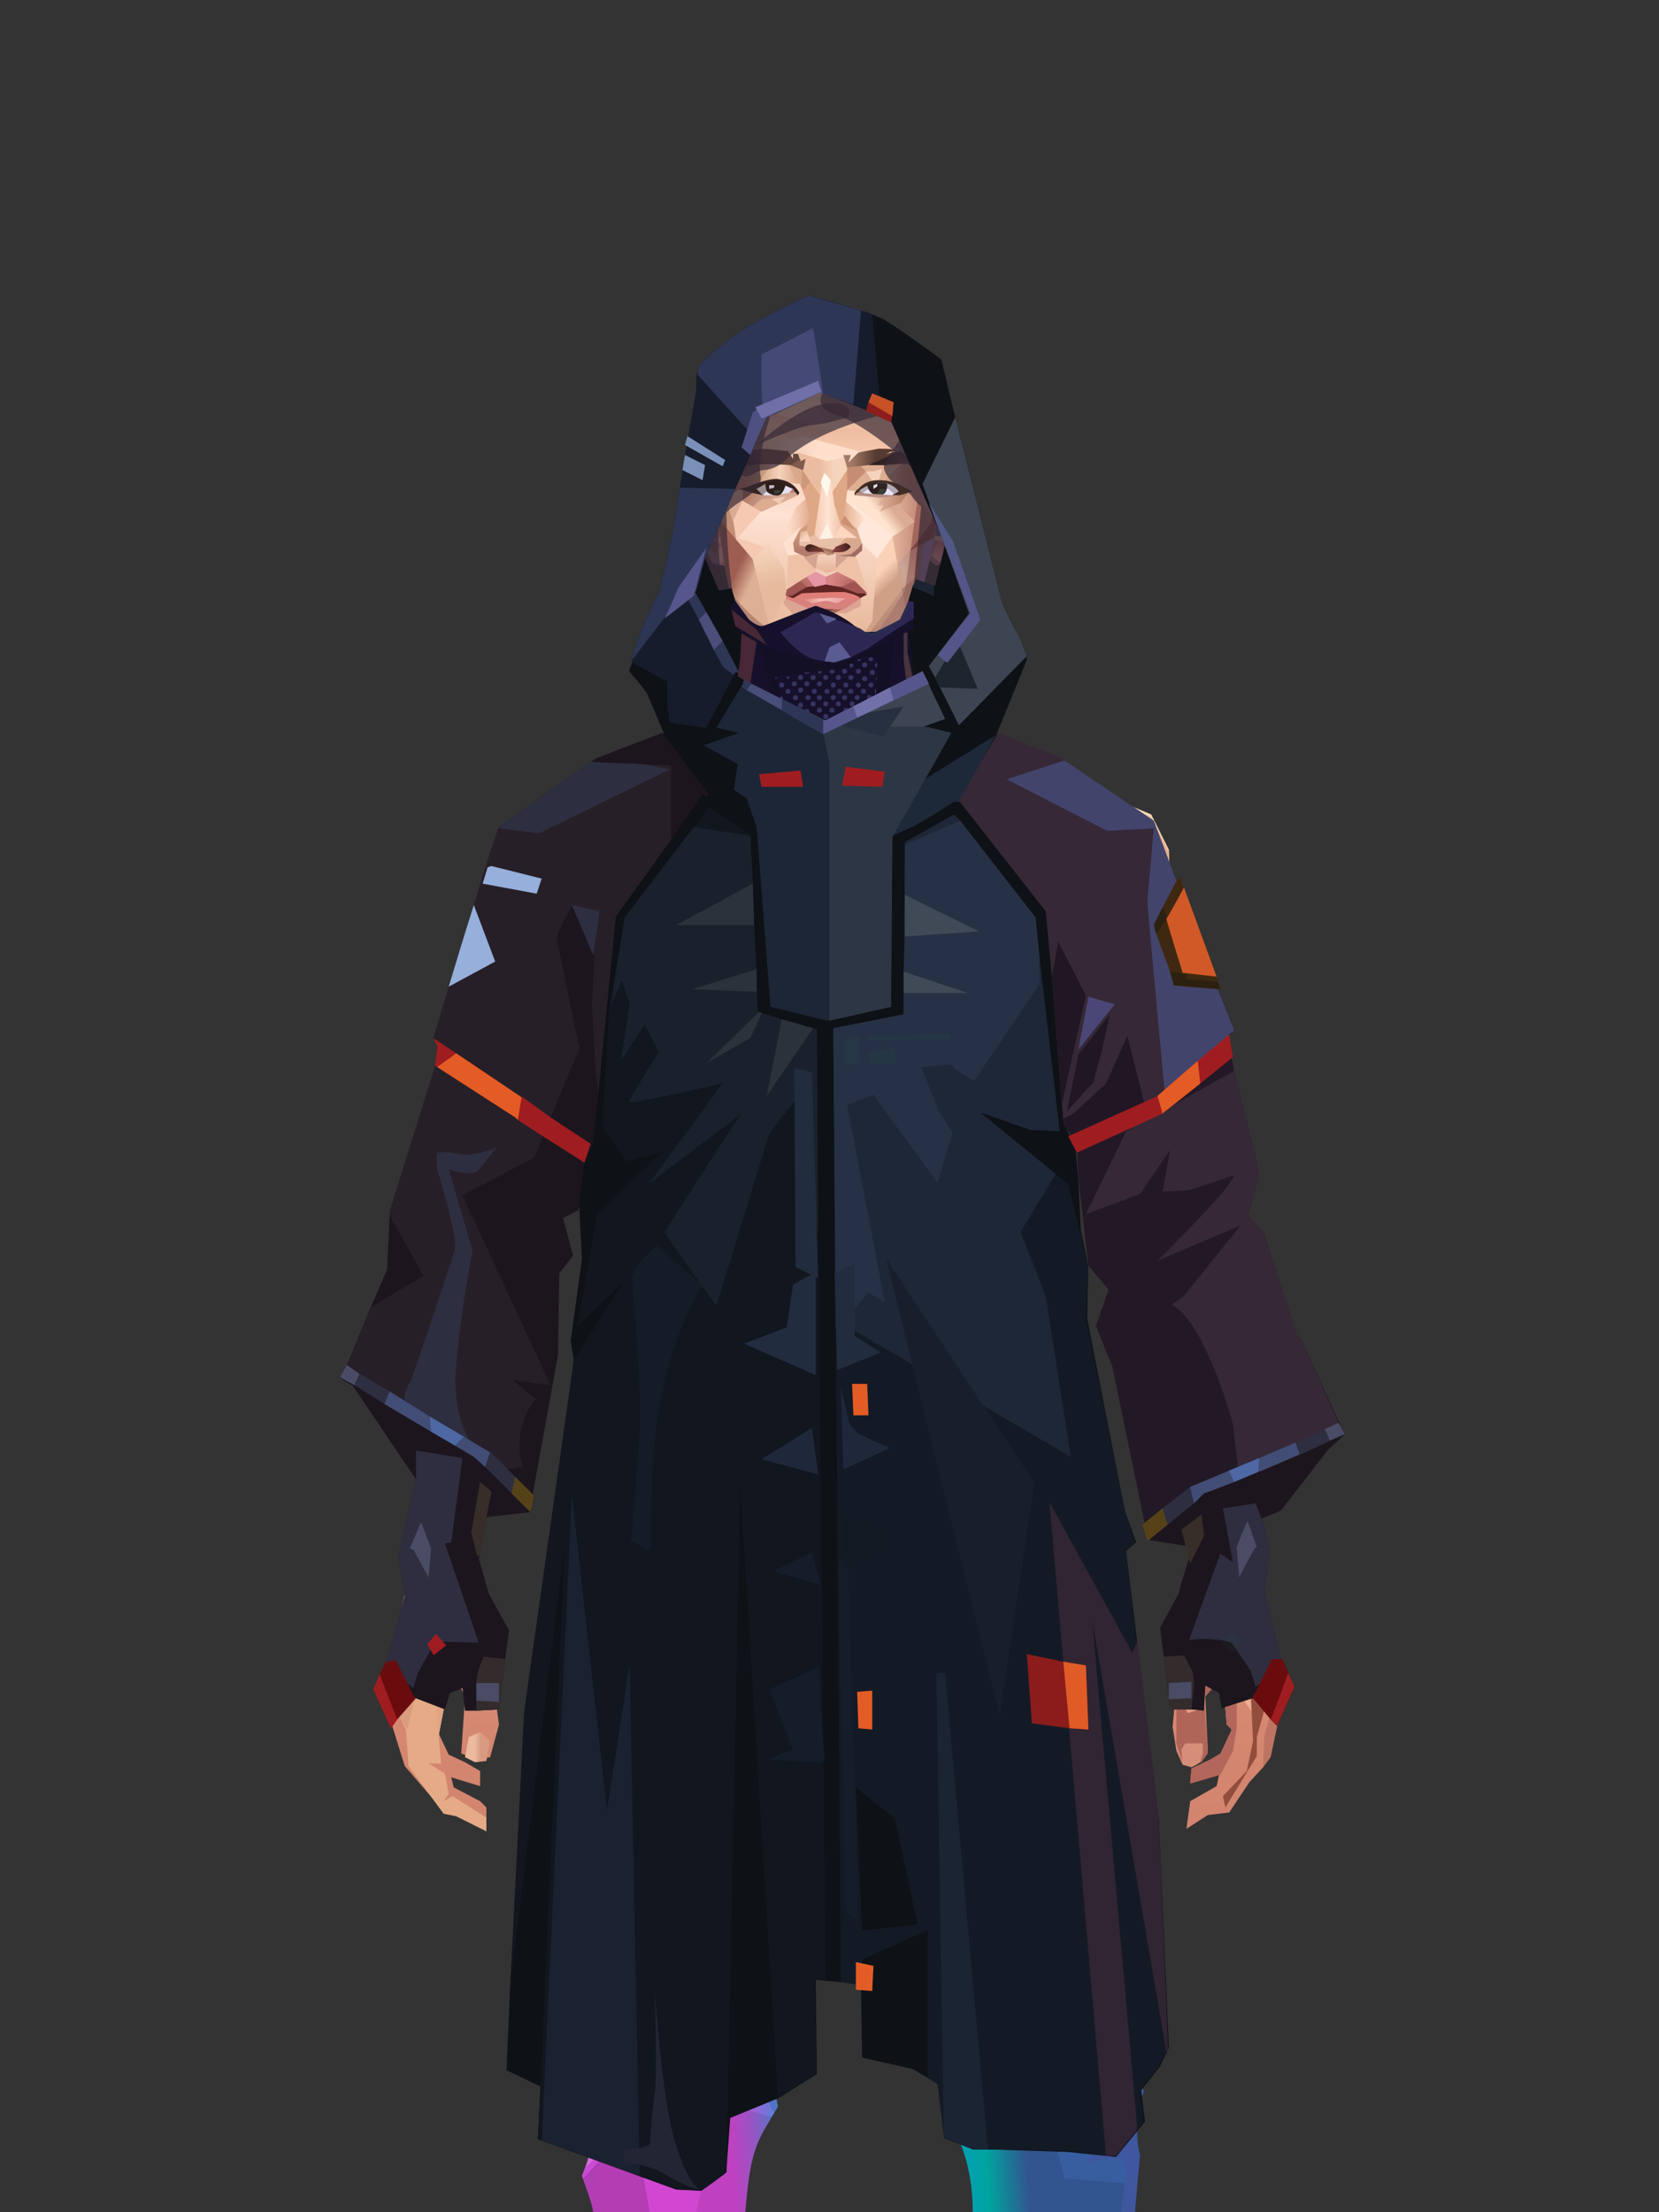 <?xml version="1.0" encoding="UTF-8"?>
<svg xmlns="http://www.w3.org/2000/svg" xmlns:xlink="http://www.w3.org/1999/xlink" width="1320px" height="1760px" viewBox="0 0 1320 1760" version="1.1">
<rect x="0" y="0" width="1320" height="1760" fill="#333333" stroke="none"/>
<defs>
</defs>

<defs>
<linearGradient x1="50%" y1="6%" x2="50%" y2="100%" id="id-male-6.6_base_1-0">
<stop stop-color="#ac705d" offset="0%">
</stop>
<stop stop-color="#ffddbc" offset="8%">
</stop>
<stop stop-color="#e9af8e" offset="20%">
</stop>
<stop stop-color="#e7ad8d" offset="34%">
</stop>
<stop stop-color="#d4856f" offset="71%">
</stop>
<stop stop-color="#c37f6d" offset="100%">
</stop>
</linearGradient>
<linearGradient x1="50%" y1="-10%" x2="50%" y2="84%" id="id-male-6.6_base_1-1">
<stop stop-color="#e0a582" offset="0%">
</stop>
<stop stop-color="#f6c49e" offset="49%">
</stop>
<stop stop-color="#d09479" offset="100%">
</stop>
</linearGradient>
<linearGradient x1="57%" y1="50%" x2="47%" y2="56%" id="id-male-6.6_base_1-2">
<stop stop-color="#e2ad9f" offset="0%">
</stop>
<stop stop-color="#b46d61" offset="100%">
</stop>
</linearGradient>
<linearGradient x1="45%" y1="35%" x2="55%" y2="47%" id="id-male-6.6_base_1-3">
<stop stop-color="#e9ac94" offset="0%">
</stop>
<stop stop-color="#c37f6d" offset="100%">
</stop>
</linearGradient>
<linearGradient x1="54%" y1="31%" x2="47%" y2="81%" id="id-male-6.6_base_1-4">
<stop stop-color="#e7ae8d" offset="0%">
</stop>
<stop stop-color="#d8997b" offset="20%">
</stop>
<stop stop-color="#dfa083" offset="71%">
</stop>
<stop stop-color="#c5816d" offset="81%">
</stop>
<stop stop-color="#bc7665" offset="100%">
</stop>
</linearGradient>
<linearGradient x1="43%" y1="38%" x2="54%" y2="44%" id="id-male-6.6_base_1-5">
<stop stop-color="#e0a384" offset="0%">
</stop>
<stop stop-color="#dda081" offset="100%">
</stop>
</linearGradient>
<linearGradient x1="46%" y1="26%" x2="59%" y2="75%" id="id-male-6.6_base_1-6">
<stop stop-color="#ffdbb9" offset="0%">
</stop>
<stop stop-color="#d7917a" offset="100%">
</stop>
</linearGradient>
<linearGradient x1="50%" y1="41%" x2="49%" y2="66%" id="id-male-6.6_base_1-7">
<stop stop-color="#6a4862" offset="0%">
</stop>
<stop stop-color="#a76f5b" offset="27%">
</stop>
<stop stop-color="#e9b090" offset="100%">
</stop>
</linearGradient>
<linearGradient x1="63%" y1="4%" x2="25%" y2="77%" id="id-male-6.6_base_1-8">
<stop stop-color="#fff1de" offset="0%">
</stop>
<stop stop-color="#ffeed9" offset="56%">
</stop>
<stop stop-color="#e3aa88" offset="100%">
</stop>
</linearGradient>
<linearGradient x1="50%" y1="23%" x2="41%" y2="77%" id="id-male-6.6_base_1-9">
<stop stop-color="#73332e" offset="0%">
</stop>
<stop stop-color="#b77e68" offset="100%">
</stop>
</linearGradient>
<linearGradient x1="47%" y1="22%" x2="55%" y2="89%" id="id-male-6.6_base_1-10">
<stop stop-color="#a06555" offset="0%">
</stop>
<stop stop-color="#fad5b9" offset="100%">
</stop>
</linearGradient>
<linearGradient x1="86%" y1="87%" x2="12%" y2="66%" id="id-male-6.6_base_1-11">
<stop stop-color="#dea186" offset="0%">
</stop>
<stop stop-color="#cb8c76" offset="100%">
</stop>
</linearGradient>
<linearGradient x1="71%" y1="11%" x2="50%" y2="100%" id="id-male-6.6_base_1-12">
<stop stop-color="#be7d66" offset="0%" stop-opacity="0">
</stop>
<stop stop-color="#f1bd9b" offset="100%">
</stop>
</linearGradient>
<linearGradient x1="66%" y1="46%" x2="56%" y2="43%" id="id-male-6.6_base_1-13">
<stop stop-color="#cd8d78" offset="0%">
</stop>
<stop stop-color="#bb786d" offset="100%">
</stop>
</linearGradient>
<linearGradient x1="100%" y1="41%" x2="50%" y2="63%" id="id-male-6.6_base_1-14">
<stop stop-color="#6a2b27" offset="0%">
</stop>
<stop stop-color="#743c3a" offset="100%">
</stop>
</linearGradient>
<linearGradient x1="69%" y1="20%" x2="50%" y2="99%" id="id-male-6.6_base_1-15">
<stop stop-color="#cf8f7a" offset="0%">
</stop>
<stop stop-color="#dd9e87" offset="100%">
</stop>
</linearGradient>
<linearGradient x1="36%" y1="20%" x2="57%" y2="81%" id="id-male-6.6_base_1-16">
<stop stop-color="#f1ba97" offset="0%">
</stop>
<stop stop-color="#efb795" offset="100%">
</stop>
</linearGradient>
<linearGradient x1="26%" y1="83%" x2="92%" y2="50%" id="id-male-6.6_base_1-17">
<stop stop-color="#ffd3ad" offset="0%">
</stop>
<stop stop-color="#ffd3af" offset="100%" stop-opacity="0">
</stop>
</linearGradient>
<linearGradient x1="17%" y1="56%" x2="85%" y2="45%" id="id-male-6.6_base_1-18">
<stop stop-color="#ffebd1" offset="0%" stop-opacity="0">
</stop>
<stop stop-color="#ffe9d0" offset="52%">
</stop>
<stop stop-color="#fccead" offset="100%">
</stop>
</linearGradient>
<linearGradient x1="17%" y1="24%" x2="74%" y2="87%" id="id-male-6.6_base_1-19">
<stop stop-color="#ffedd8" offset="0%">
</stop>
<stop stop-color="#dca181" offset="100%">
</stop>
</linearGradient>
<linearGradient x1="26%" y1="42%" x2="80%" y2="75%" id="id-male-6.6_base_1-20">
<stop stop-color="#fff1dd" offset="0%">
</stop>
<stop stop-color="#ffd4b1" offset="100%" stop-opacity="0">
</stop>
</linearGradient>
<linearGradient x1="29%" y1="56%" x2="77%" y2="50%" id="id-male-6.6_base_1-21">
<stop stop-color="#ffebd4" offset="0%">
</stop>
<stop stop-color="#fedab7" offset="100%">
</stop>
</linearGradient>
<linearGradient x1="74%" y1="24%" x2="34%" y2="74%" id="id-male-6.6_base_1-22">
<stop stop-color="#ba8469" offset="0%">
</stop>
<stop stop-color="#e9af8f" offset="0%">
</stop>
<stop stop-color="#ffcfa8" offset="100%">
</stop>
</linearGradient>
<linearGradient x1="66%" y1="100%" x2="40%" y2="0%" id="id-male-6.6_base_1-23">
<stop stop-color="#fac5a3" offset="0%">
</stop>
<stop stop-color="#fff5e6" offset="46%">
</stop>
<stop stop-color="#fac8a2" offset="100%">
</stop>
</linearGradient>
<linearGradient x1="52%" y1="13%" x2="59%" y2="75%" id="id-male-6.6_base_1-24">
<stop stop-color="#d68d79" offset="0%">
</stop>
<stop stop-color="#eeae91" offset="100%">
</stop>
</linearGradient>
<linearGradient x1="28%" y1="76%" x2="73%" y2="20%" id="id-male-6.6_base_1-25">
<stop stop-color="#f0b294" offset="0%">
</stop>
<stop stop-color="#d28271" offset="67%">
</stop>
<stop stop-color="#df9880" offset="100%">
</stop>
</linearGradient>
<linearGradient x1="50%" y1="0%" x2="50%" y2="100%" id="id-male-6.6_base_1-26">
<stop stop-color="#db957f" offset="0%">
</stop>
<stop stop-color="#9a4f4b" offset="100%">
</stop>
</linearGradient>
<linearGradient x1="66%" y1="59%" x2="24%" y2="66%" id="id-male-6.6_base_1-27">
<stop stop-color="#dea07f" offset="0%">
</stop>
<stop stop-color="#fcc8a5" offset="100%">
</stop>
</linearGradient>
<linearGradient x1="41%" y1="11%" x2="64%" y2="63%" id="id-male-6.6_base_1-28">
<stop stop-color="#ffe6d6" offset="0%">
</stop>
<stop stop-color="#da957e" offset="100%">
</stop>
</linearGradient>
<linearGradient x1="19%" y1="58%" x2="66%" y2="43%" id="id-male-6.6_base_1-29">
<stop stop-color="#ffebd4" offset="0%">
</stop>
<stop stop-color="#ffd1aa" offset="100%">
</stop>
</linearGradient>
<linearGradient x1="73%" y1="50%" x2="30%" y2="53%" id="id-male-6.6_base_1-30">
<stop stop-color="#ffd1ab" offset="0%">
</stop>
<stop stop-color="#fff6e4" offset="100%">
</stop>
</linearGradient>
<linearGradient x1="31%" y1="0%" x2="50%" y2="100%" id="id-male-6.6_base_1-31">
<stop stop-color="#fff1e3" offset="0%">
</stop>
<stop stop-color="#ffeada" offset="100%">
</stop>
</linearGradient>
<linearGradient x1="29%" y1="43%" x2="65%" y2="100%" id="id-male-6.6_base_1-32">
<stop stop-color="#ffe9d4" offset="0%">
</stop>
<stop stop-color="#fecfb1" offset="100%">
</stop>
</linearGradient>
<linearGradient x1="13%" y1="78%" x2="84%" y2="50%" id="id-male-6.6_base_1-33">
<stop stop-color="#f4ba9a" offset="0%">
</stop>
<stop stop-color="#e2a086" offset="100%">
</stop>
</linearGradient>
<linearGradient x1="50%" y1="0%" x2="36%" y2="100%" id="id-male-6.6_base_1-34">
<stop stop-color="#ffebd4" offset="0%">
</stop>
<stop stop-color="#ffddc6" offset="100%">
</stop>
</linearGradient>
<linearGradient x1="50%" y1="28%" x2="64%" y2="55%" id="id-male-6.6_base_1-35">
<stop stop-color="#ffe7cd" offset="0%">
</stop>
<stop stop-color="#ffddc0" offset="100%">
</stop>
</linearGradient>
<linearGradient x1="40%" y1="55%" x2="62%" y2="71%" id="id-male-6.6_base_1-36">
<stop stop-color="#dca17f" offset="0%">
</stop>
<stop stop-color="#fac5a0" offset="100%">
</stop>
</linearGradient>
<linearGradient x1="9%" y1="37%" x2="88%" y2="55%" id="id-male-6.6_base_1-37">
<stop stop-color="#e3a889" offset="0%">
</stop>
<stop stop-color="#b36f5f" offset="100%">
</stop>
</linearGradient>
<linearGradient x1="62%" y1="19%" x2="50%" y2="100%" id="id-male-6.6_base_1-38">
<stop stop-color="#e0a686" offset="0%">
</stop>
<stop stop-color="#bf7c68" offset="100%">
</stop>
</linearGradient>
<linearGradient x1="45%" y1="18%" x2="51%" y2="67%" id="id-male-6.6_base_1-39">
<stop stop-color="#ffe5d3" offset="0%">
</stop>
<stop stop-color="#f5c3a0" offset="100%">
</stop>
</linearGradient>
<linearGradient x1="50%" y1="0%" x2="50%" y2="100%" id="id-male-6.6_base_1-40">
<stop stop-color="#f9ccb7" offset="0%">
</stop>
<stop stop-color="#e7ad8a" offset="100%">
</stop>
</linearGradient>
<linearGradient x1="45%" y1="50%" x2="58%" y2="50%" id="id-male-6.6_base_1-41">
<stop stop-color="#dfa288" offset="0%">
</stop>
<stop stop-color="#facbb3" offset="100%">
</stop>
</linearGradient>
<linearGradient x1="33%" y1="74%" x2="77%" y2="42%" id="id-male-6.6_base_1-42">
<stop stop-color="#ce937b" offset="0%">
</stop>
<stop stop-color="#eab89d" offset="100%">
</stop>
</linearGradient>
<linearGradient x1="63%" y1="59%" x2="38%" y2="59%" id="id-male-6.6_base_1-43">
<stop stop-color="#d89a80" offset="0%">
</stop>
<stop stop-color="#ecba9e" offset="100%">
</stop>
</linearGradient>
<linearGradient x1="50%" y1="0%" x2="50%" y2="100%" id="id-male-6.6_base_1-44">
<stop stop-color="#d08c74" offset="0%">
</stop>
<stop stop-color="#df9a83" offset="100%">
</stop>
</linearGradient>
<linearGradient x1="47%" y1="47%" x2="53%" y2="50%" id="id-male-6.6_base_1-45">
<stop stop-color="#fde1cd" offset="0%">
</stop>
<stop stop-color="#d68f79" offset="100%">
</stop>
</linearGradient>
<linearGradient x1="50%" y1="0%" x2="50%" y2="100%" id="id-male-6.6_base_1-46">
<stop stop-color="#e29a83" offset="0%">
</stop>
<stop stop-color="#dd947e" offset="100%">
</stop>
</linearGradient>
<linearGradient x1="50%" y1="0%" x2="53%" y2="50%" id="id-male-6.6_base_1-47">
<stop stop-color="#dd9785" offset="0%">
</stop>
<stop stop-color="#f3d9c6" offset="100%">
</stop>
</linearGradient>
<linearGradient x1="0%" y1="55%" x2="99%" y2="55%" id="id-male-6.6_base_1-48">
<stop stop-color="#dfa59a" offset="0%">
</stop>
<stop stop-color="#d3938d" offset="100%">
</stop>
</linearGradient>
<linearGradient x1="50%" y1="0%" x2="50%" y2="100%" id="id-male-6.6_base_1-49">
<stop stop-color="#f0cab1" offset="0%">
</stop>
<stop stop-color="#dc907e" offset="100%">
</stop>
</linearGradient>
<linearGradient x1="49%" y1="20%" x2="52%" y2="96%" id="id-male-6.6_base_1-50">
<stop stop-color="#dd9285" offset="0%">
</stop>
<stop stop-color="#d88d79" offset="100%">
</stop>
</linearGradient>
<linearGradient x1="50%" y1="0%" x2="50%" y2="100%" id="id-male-6.6_base_1-51">
<stop stop-color="#86363e" offset="0%">
</stop>
<stop stop-color="#b46a5d" offset="100%">
</stop>
</linearGradient>
<linearGradient x1="33%" y1="47%" x2="59%" y2="56%" id="id-male-6.6_base_1-52">
<stop stop-color="#f6bd9d" offset="0%">
</stop>
<stop stop-color="#d48673" offset="100%">
</stop>
</linearGradient>
</defs>
<g transform="translate(304,473)" id="id-male-6.6_base_1-53">
<polygon points="174 662 139 824 137 906 146 1082 171 1154 176 1211 174 1230 175 1284 287 1284 284 1265 308 1195 306 1124 345 952 343 912 353 879 362 881 371 877 383 904 391 970 434 1079 457 1202 475 1252 475 1284 596 1284 600 1225 591 1146 609 1103 612 997 596 842 545 671 539 640 528 606 531 569 509 498 522 403 539 360 539 348 563 464 576 498 585 574 637 704 646 760 646 778 626 822 624 853 631 879 629 901 632 920 637 931 647 931 657 920 655 877 659 867 670 874 672 899 676 903 667 923 644 934 643 945 666 939 664 948 643 960 640 982 657 971 674 969 690 945 701 933 704 926 707 923 713 892 718 871 704 832 696 786 703 768 693 725 693 521 652 425 629 282 626 203 612 175 567 156 548 141 530 139 479 114 422 73 416 42 415 1 285 0 284 73 279 83 242 114 196 137 171 139 155 156 108 175 91 228 91 287 68 431 30 516 23 602 28 725 16 764 21 782 0 874 18 932 49 968 59 970 83 982 83 965 78 960 57 949 55 941 78 948 78 936 66 929 53 923 45 906 51 875 61 866 66 877 63 922 75 927 86 925 93 899 90 877 96 856 96 824 75 778 77 738 108 637 139 562 142 495 159 458 180 358 199 403 203 461 211 504 188 564 191 608" fill="url(#id-male-6.6_base_1-0)" id="id-male-6.6_base_1-54">
</polygon>
<polygon points="91 287 68 431 30 516 23 602 72 688 117 614 98 452 109 469 123 336 102 372 109 294 88 309 109 285" fill="url(#id-male-6.6_base_1-1)" id="id-male-6.6_base_1-54">
</polygon>
<polygon points="383 906 391 972 434 1081 457 1204 475 1254 475 1287 596 1287 600 1226 591 1148 609 1105 612 999 602 904 584 908 584 846 535 683 456 705 382 878" fill="url(#id-male-6.6_base_1-2)" id="id-male-6.6_base_1-54">
</polygon>
<polygon points="137 907 146 1083 171 1156 176 1212 174 1232 175 1286 175 1287 287 1287 284 1266 308 1197 306 1126 345 954 343 923 293 814 263 724 247 711" fill="url(#id-male-6.6_base_1-3)" id="id-male-6.6_base_1-54">
</polygon>
<polygon points="545 673 539 641 528 608 531 571 509 500 522 405 539 361 539 350 563 465 576 500 601 540 660 491 688 529 652 427 629 283 626 205 612 177 568 157 548 142 530 141 479 116 422 75 416 44 415 3 360 3 360 715 462 724" fill="url(#id-male-6.6_base_1-4)" id="id-male-6.6_base_1-54">
</polygon>
<polygon points="83 984 59 972 49 970 21 932 19 903 7 879 0 874 11 824 38 786 38 814 56 786 78 800 91 822 83 879 69 882 63 855 51 877 45 908 47 930 37 930 50 938 53 954 49 960 56 956 83 973" fill="#e4ab86" id="id-male-6.6_base_1-59">
</polygon>
<polygon points="66 855 69 882 63 855 51 877 45 908 42 870 58 825" fill="url(#id-male-6.6_base_1-5)" id="id-male-6.6_base_1-59">
</polygon>
<polygon points="83 879 69 882 70 868" fill="#ffd6ba" id="id-male-6.6_base_1-59">
</polygon>
<polygon points="481 376 513 349 558 291 522 368" fill="#bd9394" id="id-male-6.6_base_1-62">
</polygon>
<polygon points="313 697 260 560 246 448 259 424 355 408 361 366 317 404 285 409 267 378 313 343 394 351 431 378 420 404 368 399 371 404 449 421 466 441 449 510 466 547 406 697 358 717" fill="url(#id-male-6.6_base_1-6)" id="id-male-6.6_base_1-63">
</polygon>
<polygon points="410 90 430 82 423 76 416 45 416 7 286 9 286 48 283 76 278 86 244 114 195 139 366 139 390 70 410 26" fill="url(#id-male-6.6_base_1-7)" id="id-male-6.6_base_1-64">
</polygon>
<polygon points="182 180 133 231 97 289 97 231 113 182 165 159" fill="url(#id-male-6.6_base_1-8)" id="id-male-6.6_base_1-65">
</polygon>
<polygon points="346 107 384 55 409 31 414 23 299 31" fill="url(#id-male-6.6_base_1-9)" id="id-male-6.6_base_1-66">
</polygon>
<polygon points="287 93 295 32 323 129" fill="url(#id-male-6.6_base_1-10)" id="id-male-6.6_base_1-67">
</polygon>
<polygon points="336 139 314 151 270 146 224 139" fill="#fef6e3" id="id-male-6.6_base_1-68">
</polygon>
<polygon points="410 84 409 136 461 129" fill="url(#id-male-6.6_base_1-11)" id="id-male-6.6_base_1-69">
</polygon>
<polygon points="173 246 167 286 191 351 263 386 328 330 359 330 359 152 348 139 336 139 309 152" fill="url(#id-male-6.6_base_1-12)" id="id-male-6.6_base_1-70">
</polygon>
<polygon points="464 159 516 190 500 159" fill="url(#id-male-6.6_base_1-13)" id="id-male-6.6_base_1-71">
</polygon>
<polygon points="302 36 346 72 382 62 409 37 416 28 416 13" fill="url(#id-male-6.6_base_1-14)" id="id-male-6.6_base_1-72">
</polygon>
<polygon points="263 151 191 202 219 151" fill="#efb795" id="id-male-6.6_base_1-73">
</polygon>
<polygon points="154 206 170 170 122 188" fill="#fffcf1" id="id-male-6.6_base_1-74">
</polygon>
<polygon points="358 285 344 299 323 318 305 354 358 345 354 305" fill="url(#id-male-6.6_base_1-15)" id="id-male-6.6_base_1-75">
</polygon>
<polygon points="260 361 265 387 203 371 191 347" fill="#c4846d" id="id-male-6.6_base_1-76">
</polygon>
<polygon points="198 362 181 359 167 284" fill="#8d4146" id="id-male-6.6_base_1-77">
</polygon>
<polygon points="477 341 477 335 488 326 496 325 509 338 496 348 485 354" fill="#a86056" id="id-male-6.6_base_1-78">
</polygon>
<polygon points="314 151 342 220 317 293 237 351 209 318 172 251 185 205 270 146" fill="url(#id-male-6.6_base_1-16)" id="id-male-6.6_base_1-79">
</polygon>
<polygon points="314 151 330 238 209 318 172 251 185 205 270 146" fill="url(#id-male-6.6_base_1-17)" id="id-male-6.6_base_1-79">
</polygon>
<polygon points="314 151 350 205 220 227 185 205 270 146" fill="url(#id-male-6.6_base_1-18)" opacity="0.369" id="id-male-6.6_base_1-79">
</polygon>
<polygon points="211 335 223 322 242 327 244 332 235 353 213 349" fill="#c48172" id="id-male-6.6_base_1-82">
</polygon>
<polygon points="224 339 226 342 226 345 222 349 235 350 242 333 230 338 227 335" fill="#d4acc2" id="id-male-6.6_base_1-83">
</polygon>
<polygon points="488 343 491 347 486 351 479 338 489 327 495 327 493 336" fill="#c7878d" id="id-male-6.6_base_1-84">
</polygon>
<polygon points="485 339 488 343 493 337" fill="#edb596" id="id-male-6.6_base_1-85">
</polygon>
<polygon points="359 162 359 291 406 325 455 347 529 267 463 182 415 166" fill="url(#id-male-6.6_base_1-19)" id="id-male-6.6_base_1-86">
</polygon>
<polygon points="359 178 359 281 391 302 391 249 489 270 461 189 415 166" fill="url(#id-male-6.6_base_1-20)" id="id-male-6.6_base_1-86">
</polygon>
<polygon points="359 178 359 219 472 220 461 189 415 166 371 163" fill="url(#id-male-6.6_base_1-21)" id="id-male-6.6_base_1-86">
</polygon>
<polygon points="358 178 372 168 440 156 413 137 378 158 411 80 396 60 358 146" fill="url(#id-male-6.6_base_1-22)" id="id-male-6.6_base_1-89">
</polygon>
<polygon points="346 140 358 152 372 129 400 48 369 86 364 130" fill="#b66b53" id="id-male-6.6_base_1-90">
</polygon>
<polygon points="591 281 601 226 559 159 514 159 523 138 499 156 571 263" fill="url(#id-male-6.6_base_1-23)" id="id-male-6.6_base_1-91">
</polygon>
<polygon points="609 298 626 332 629 285 627 227 614 207 617 251" fill="#c6cbe5" id="id-male-6.6_base_1-92">
</polygon>
<polygon points="554 159 567 157 612 177 614 192 579 175 603 207 601 226" fill="#f6bf9d" id="id-male-6.6_base_1-93">
</polygon>
<polygon points="641 823 648 826 697 896 713 873 682 781" fill="url(#id-male-6.6_base_1-24)" id="id-male-6.6_base_1-94">
</polygon>
<polygon points="625 840 700 762 688 738 679 784 648 776 626 822" fill="url(#id-male-6.6_base_1-25)" id="id-male-6.6_base_1-94">
</polygon>
<polygon points="648 862 648 845 661 825 661 870 654 878 657 922 652 929 637 929 632 914 632 893 632 877 644 888" fill="#b06559" id="id-male-6.6_base_1-96">
</polygon>
<polygon points="554 375 577 333 607 451 594 508 568 462" fill="#f9c3ad" id="id-male-6.6_base_1-97">
</polygon>
<polygon points="623 326 643 425 633 431 693 523 652 427 636 326 625 315" fill="#bdbbdb" id="id-male-6.6_base_1-98">
</polygon>
<polygon points="628 274 638 339 623 314" fill="#b3838b" id="id-male-6.6_base_1-99">
</polygon>
<polygon points="693 523 695 567 685 525 618 416 633 431" fill="#b46b5b" id="id-male-6.6_base_1-100">
</polygon>
<polygon points="640 463 599 539 601 571 634 655 646 703 650 754 658 640 660 491" fill="#f7bf9b" id="id-male-6.6_base_1-101">
</polygon>
<polygon points="610 531 648 646 652 546 638 479" fill="#ffddc8" id="id-male-6.6_base_1-101">
</polygon>
<polygon points="693 748 677 730 677 700 660 491 685 525 691 552 684 727" fill="url(#id-male-6.6_base_1-26)" id="id-male-6.6_base_1-103">
</polygon>
<polygon points="691 746 703 768 693 727 695 567 691 551 683 727" fill="#bccbea" id="id-male-6.6_base_1-104">
</polygon>
<polygon points="260 559 310 683 355 716 263 713 238 685 195 582" fill="url(#id-male-6.6_base_1-27)" id="id-male-6.6_base_1-105">
</polygon>
<polygon points="637 931 636 919 639 914 653 914 653 922 651 929 648 931 644 933" fill="#d58f78" id="id-male-6.6_base_1-106">
</polygon>
<polygon points="637 861 637 882 641 890 653 886 649 861" fill="#e19c83" id="id-male-6.6_base_1-107">
</polygon>
<polygon points="691 871 693 912 688 936 669 956 671 965 696 924 696 909 705 877" fill="#934d3c" id="id-male-6.6_base_1-108">
</polygon>
<polygon points="703 768 684 788 693 837 712 873 702 908 701 933 707 925 718 873 704 834 697 788" fill="#bd7462" id="id-male-6.6_base_1-109">
</polygon>
<polygon points="667 939 643 946 644 934 657 928 667 922 676 903 672 899 670 874 660 870 660 854 671 867 680 873 680 902 677 920" fill="#b3665b" id="id-male-6.6_base_1-110">
</polygon>
<polygon points="361 510 359 634 426 561 420 535" fill="url(#id-male-6.6_base_1-28)" opacity="0.626" id="id-male-6.6_base_1-111">
</polygon>
<polygon points="319 403 289 399 268 380 313 343 361 348 362 372" fill="url(#id-male-6.6_base_1-29)" id="id-male-6.6_base_1-112">
</polygon>
<polygon points="171 141 168 151 180 151 204 139 196 138" fill="url(#id-male-6.6_base_1-30)" id="id-male-6.6_base_1-113">
</polygon>
<polygon points="359 308 362 360 382 334" fill="#ffe9d9" opacity="0.625" id="id-male-6.6_base_1-114">
</polygon>
<polygon points="360 546 360 584 387 551 374 540" fill="url(#id-male-6.6_base_1-31)" opacity="0.626" id="id-male-6.6_base_1-115">
</polygon>
<polygon points="346 542 360 547 373 540 360 534" fill="#b36a64" id="id-male-6.6_base_1-116">
</polygon>
<polygon points="325 545 277 503 259 561 308 579" fill="url(#id-male-6.6_base_1-32)" opacity="0.758" id="id-male-6.6_base_1-117">
</polygon>
<polygon points="389 499 460 467 449 510 404 520" fill="url(#id-male-6.6_base_1-33)" id="id-male-6.6_base_1-118">
</polygon>
<polygon points="364 491 361 403 420 428" fill="url(#id-male-6.6_base_1-34)" opacity="0.758" id="id-male-6.6_base_1-119">
</polygon>
<polygon points="262 446 333 446 323 469 279 492" fill="url(#id-male-6.6_base_1-35)" opacity="0.758" id="id-male-6.6_base_1-120">
</polygon>
<polygon points="259 425 279 496 259 561 236 528 213 443 227 425 243 447" fill="url(#id-male-6.6_base_1-36)" id="id-male-6.6_base_1-121">
</polygon>
<polygon points="412 343 444 374 466 383 499 351 447 354 416 339" fill="url(#id-male-6.6_base_1-37)" id="id-male-6.6_base_1-122">
</polygon>
<polygon points="164 252 163 278 128 284" fill="#c88574" id="id-male-6.6_base_1-123">
</polygon>
<polygon points="58 478 88 441 88 416 69 430 66 456" fill="url(#id-male-6.6_base_1-38)" id="id-male-6.6_base_1-124">
</polygon>
<polygon points="76 684 69 634 61 517 89 474 111 569" fill="url(#id-male-6.6_base_1-39)" id="id-male-6.6_base_1-125">
</polygon>
<polygon points="53 489 47 539 69 635 76 684 53 760 40 781 16 766 28 727 23 604 28 544" fill="url(#id-male-6.6_base_1-40)" id="id-male-6.6_base_1-126">
</polygon>
<polygon points="136 452 127 497 153 460 177 340 170 300" fill="#d89a7f" id="id-male-6.6_base_1-127">
</polygon>
<polygon points="181 359 159 460 143 497 142 514 123 532 109 514 108 490 127 497 153 460 177 340" fill="#c28071" id="id-male-6.6_base_1-127">
</polygon>
<polygon points="38 747 28 772 38 788 44 772" fill="#f4b89a" id="id-male-6.6_base_1-129">
</polygon>
<polygon points="359 379 342 413 361 444 377 417" fill="url(#id-male-6.6_base_1-41)" id="id-male-6.6_base_1-130">
</polygon>
<polygon points="196 581 260 561 229 519" fill="url(#id-male-6.6_base_1-42)" id="id-male-6.6_base_1-131">
</polygon>
<polygon points="74 929 66 925 69 909 78 905 86 912 83 928" fill="url(#id-male-6.6_base_1-43)" id="id-male-6.6_base_1-132">
</polygon>
<polygon points="20 903 7 880 21 851 28 871" fill="#d99c7e" id="id-male-6.6_base_1-133">
</polygon>
<polygon points="218 1123 203 1040 191 913 171 1090 182 1169 230 1208 261 1237 270 1213 234 1175 212 1157 272 1191 281 1169" fill="url(#id-male-6.6_base_1-44)" opacity="0.808" id="id-male-6.6_base_1-134">
</polygon>
<polygon points="182 1207 181 1155 213 1106 236 1166 230 1210" fill="#ebac8e" id="id-male-6.6_base_1-135">
</polygon>
<polygon points="187 902 211 1137 227 1161 275 1187 299 1137 272 1009 299 918 269 791 211 836" fill="url(#id-male-6.6_base_1-45)" id="id-male-6.6_base_1-136">
</polygon>
<polygon points="288 1079 311 1040 311 942 295 903 264 1019 275 1188 301 1137" fill="url(#id-male-6.6_base_1-46)" id="id-male-6.6_base_1-137">
</polygon>
<polygon points="584 908 604 1008 608 1106 614 998 599 887" fill="#cedafa" id="id-male-6.6_base_1-138">
</polygon>
<polygon points="430 886 488 1140 535 1115 561 925 566 886 536 816 500 786" fill="url(#id-male-6.6_base_1-47)" opacity="0.792" id="id-male-6.6_base_1-139">
</polygon>
<polygon points="581 921 588 1011 584 1112 576 1162 544 1046 566 886" fill="url(#id-male-6.6_base_1-48)" id="id-male-6.6_base_1-140">
</polygon>
<polygon points="561 1247 518 1200 472 1112 494 931 505 931 594 1188 579 1244" fill="url(#id-male-6.6_base_1-49)" id="id-male-6.6_base_1-141">
</polygon>
<polygon points="531 1221 539 1263 536 1269 516 1287 509 1287 500 1263 513 1199 488 1226 462 1170 472 1101 427 1010 398 877 469 771 518 739 536 818 500 787 433 890 477 1078 534 1212" fill="url(#id-male-6.6_base_1-50)" id="id-male-6.6_base_1-142">
</polygon>
<polygon points="321 1058 284 852 258 721 266 733 371 879 362 883 354 881 343 914 345 954" fill="#d38b73" id="id-male-6.6_base_1-143">
</polygon>
<polygon points="429 1068 424 875 536 705 454 704 380 865 384 906 391 972" fill="#cd887e" opacity="0.394" id="id-male-6.6_base_1-144">
</polygon>
<polygon points="175 1262 194 1287 206 1287 225 1226 213 1249 175 1221 174 1232" fill="#eeaf93" id="id-male-6.6_base_1-145">
</polygon>
<polygon points="528 1227 554 1234 569 1169 549 1168" fill="#ebb5a6" id="id-male-6.6_base_1-146">
</polygon>
<polygon points="546 678 545 672 539 641 528 608 531 571 509 500 522 405 539 361 539 350 547 389 542 330 558 289 517 369 528 369 517 411 499 442 509 465 488 531 507 525 522 585 449 724" fill="url(#id-male-6.6_base_1-51)" id="id-male-6.6_base_1-54">
</polygon>
<polygon points="402 722 490 609 522 585 449 723" fill="#d38673" id="id-male-6.6_base_1-148">
</polygon>
<polygon points="174 664 139 826 137 907 139 937 238 690 352 886 354 881 362 883 371 879 383 906 471 773 548 712 596 844 545 673 539 641 478 697 449 723 278 705 232 657 188 566 191 610" fill="url(#id-male-6.6_base_1-52)" id="id-male-6.6_base_1-54">
</polygon>
<polygon points="189 616 211 620 190 586 190 609" fill="#c4846d" id="id-male-6.6_base_1-150">
</polygon>
<polygon points="139 836 225 709 167 697 139 826" fill="#e2a58b" id="id-male-6.6_base_1-151">
</polygon>
<polygon points="518 734 596 843 547 678" fill="#d0816e" id="id-male-6.6_base_1-152">
</polygon>
<polygon points="415 778 447 726 314 744 329 762" fill="#ce8b73" opacity="0.52" id="id-male-6.6_base_1-54">
</polygon>
<polygon points="411 685 463 666 456 573" fill="#a05a5c" id="id-male-6.6_base_1-154">
</polygon>
</g>
<defs>
<linearGradient x1="53%" y1="5%" x2="47%" y2="91%" id="id-male-6.8_face_1-0">
<stop stop-color="#c67878" offset="0%">
</stop>
<stop stop-color="#a26c74" offset="82%">
</stop>
<stop stop-color="#d18888" offset="100%">
</stop>
</linearGradient>
<linearGradient x1="62%" y1="61%" x2="50%" y2="36%" id="id-male-6.8_face_1-1">
<stop stop-color="#b15e5f" offset="0%">
</stop>
<stop stop-color="#564753" offset="100%">
</stop>
</linearGradient>
<linearGradient x1="50%" y1="13%" x2="57%" y2="81%" id="id-male-6.8_face_1-2">
<stop stop-color="#885154" offset="0%">
</stop>
<stop stop-color="#c27a7a" offset="52%">
</stop>
<stop stop-color="#d8b7a1" offset="100%">
</stop>
</linearGradient>
<linearGradient x1="50%" y1="0%" x2="54%" y2="88%" id="id-male-6.8_face_1-3">
<stop stop-color="#d19787" offset="0%">
</stop>
<stop stop-color="#c8807e" offset="100%">
</stop>
</linearGradient>
<linearGradient x1="36%" y1="75%" x2="36%" y2="18%" id="id-male-6.8_face_1-4">
<stop stop-color="#bb6f6b" offset="0%">
</stop>
<stop stop-color="#863c39" offset="100%">
</stop>
</linearGradient>
<linearGradient x1="50%" y1="2%" x2="48%" y2="96%" id="id-male-6.8_face_1-5">
<stop stop-color="#ead0bc" offset="0%">
</stop>
<stop stop-color="#cb9b7f" offset="11%">
</stop>
<stop stop-color="#f2c1a5" offset="33%">
</stop>
<stop stop-color="#ffe2d3" offset="58%">
</stop>
<stop stop-color="#e9bb9e" offset="93%">
</stop>
<stop stop-color="#c3957f" offset="100%">
</stop>
</linearGradient>
<linearGradient x1="62%" y1="37%" x2="30%" y2="59%" id="id-male-6.8_face_1-6">
<stop stop-color="#e4b395" offset="0%">
</stop>
<stop stop-color="#cb9c80" offset="100%">
</stop>
</linearGradient>
<linearGradient x1="12%" y1="48%" x2="58%" y2="51%" id="id-male-6.8_face_1-7">
<stop stop-color="#e7bea3" offset="0%">
</stop>
<stop stop-color="#fedfcc" offset="100%">
</stop>
</linearGradient>
<linearGradient x1="76%" y1="54%" x2="27%" y2="47%" id="id-male-6.8_face_1-8">
<stop stop-color="#f2c4a7" offset="0%">
</stop>
<stop stop-color="#f6dcc5" offset="100%">
</stop>
</linearGradient>
<radialGradient cx="50%" cy="59%" r="65%" id="id-male-6.8_face_1-9" fx="50%" fy="59%" gradientTransform="translate(0.5,0.593) scale(0.791,1) rotate(-143) translate(-0.5,-0.593)">
<stop stop-color="#f0d7bf" offset="0%">
</stop>
<stop stop-color="#c38f74" offset="66%">
</stop>
<stop stop-color="#a46254" offset="100%">
</stop>
</radialGradient>
<linearGradient x1="69%" y1="50%" x2="50%" y2="60%" id="id-male-6.8_face_1-10">
<stop stop-color="#dbab94" offset="0%">
</stop>
<stop stop-color="#ffe3ce" offset="100%">
</stop>
</linearGradient>
<radialGradient cx="50%" cy="50%" r="44%" id="id-male-6.8_face_1-11" fx="50%" fy="50%" gradientTransform="translate(0.5,0.5) scale(0.696,1) rotate(-57) scale(1,3) translate(-0.5,-0.5)">
<stop stop-color="#b37864" offset="0%" stop-opacity="0">
</stop>
<stop stop-color="#efd3bc" offset="100%">
</stop>
</radialGradient>
<linearGradient x1="0%" y1="58%" x2="50%" y2="58%" id="id-male-6.8_face_1-12">
<stop stop-color="#e4b69f" offset="0%">
</stop>
<stop stop-color="#c88f7c" offset="100%">
</stop>
</linearGradient>
<linearGradient x1="49%" y1="83%" x2="53%" y2="51%" id="id-male-6.8_face_1-13">
<stop stop-color="#c6938b" offset="0%">
</stop>
<stop stop-color="#945a53" offset="100%">
</stop>
</linearGradient>
<linearGradient x1="66%" y1="68%" x2="19%" y2="50%" id="id-male-6.8_face_1-14">
<stop stop-color="#d4a995" offset="0%">
</stop>
<stop stop-color="#a9705c" offset="100%">
</stop>
</linearGradient>
<linearGradient x1="48%" y1="37%" x2="33%" y2="25%" id="id-male-6.8_face_1-15">
<stop stop-color="#ddaf94" offset="0%">
</stop>
<stop stop-color="#9d5d51" offset="100%">
</stop>
</linearGradient>
<linearGradient x1="46%" y1="6%" x2="50%" y2="50%" id="id-male-6.8_face_1-16">
<stop stop-color="#f5d3b9" offset="0%">
</stop>
<stop stop-color="#e7ba9d" offset="100%">
</stop>
</linearGradient>
<linearGradient x1="50%" y1="33%" x2="57%" y2="50%" id="id-male-6.8_face_1-17">
<stop stop-color="#f9d2b7" offset="0%">
</stop>
<stop stop-color="#d0a086" offset="100%">
</stop>
</linearGradient>
<linearGradient x1="50%" y1="26%" x2="42%" y2="54%" id="id-male-6.8_face_1-18">
<stop stop-color="#875053" offset="0%">
</stop>
<stop stop-color="#81534d" offset="100%" stop-opacity="0.569">
</stop>
</linearGradient>
<linearGradient x1="46%" y1="100%" x2="55%" y2="55%" id="id-male-6.8_face_1-19">
<stop stop-color="#c4aed2" offset="0%">
</stop>
<stop stop-color="#9276a6" offset="100%">
</stop>
</linearGradient>
<linearGradient x1="54%" y1="12%" x2="47%" y2="56%" id="id-male-6.8_face_1-20">
<stop stop-color="#a46151" offset="0%">
</stop>
<stop stop-color="#9370a0" offset="100%">
</stop>
</linearGradient>
<linearGradient x1="50%" y1="0%" x2="50%" y2="100%" id="id-male-6.8_face_1-21">
<stop stop-color="#f4d2bf" offset="0%">
</stop>
<stop stop-color="#e8b399" offset="100%">
</stop>
</linearGradient>
<linearGradient x1="5%" y1="65%" x2="100%" y2="65%" id="id-male-6.8_face_1-22">
<stop stop-color="#fcd9c4" offset="0%">
</stop>
<stop stop-color="#e0a88c" offset="28%">
</stop>
<stop stop-color="#dea786" offset="67%">
</stop>
<stop stop-color="#ffe3d1" offset="100%">
</stop>
</linearGradient>
<linearGradient x1="66%" y1="91%" x2="52%" y2="64%" id="id-male-6.8_face_1-23">
<stop stop-color="#d9a98f" offset="0%">
</stop>
<stop stop-color="#dea786" offset="100%">
</stop>
</linearGradient>
<linearGradient x1="70%" y1="50%" x2="41%" y2="50%" id="id-male-6.8_face_1-24">
<stop stop-color="#f6d4bc" offset="0%">
</stop>
<stop stop-color="#ebbca0" offset="100%">
</stop>
</linearGradient>
<linearGradient x1="100%" y1="50%" x2="0%" y2="50%" id="id-male-6.8_face_1-25">
<stop stop-color="#f1c4a8" offset="0%">
</stop>
<stop stop-color="#ffe3d4" offset="48%">
</stop>
<stop stop-color="#f5cab4" offset="100%">
</stop>
</linearGradient>
<linearGradient x1="38%" y1="14%" x2="50%" y2="79%" id="id-male-6.8_face_1-26">
<stop stop-color="#d29a7e" offset="0%">
</stop>
<stop stop-color="#b37b6d" offset="100%">
</stop>
</linearGradient>
<linearGradient x1="3%" y1="0%" x2="50%" y2="66%" id="id-male-6.8_face_1-27">
<stop stop-color="#d8a88d" offset="0%">
</stop>
<stop stop-color="#f9d3bd" offset="100%">
</stop>
</linearGradient>
<linearGradient x1="17%" y1="40%" x2="69%" y2="60%" id="id-male-6.8_face_1-28">
<stop stop-color="#40241e" offset="0%">
</stop>
<stop stop-color="#703832" offset="100%">
</stop>
</linearGradient>
<linearGradient x1="100%" y1="50%" x2="16%" y2="64%" id="id-male-6.8_face_1-29">
<stop stop-color="#351e1c" offset="0%">
</stop>
<stop stop-color="#843f3b" offset="100%">
</stop>
</linearGradient>
<linearGradient x1="22%" y1="62%" x2="87%" y2="62%" id="id-male-6.8_face_1-30">
<stop stop-color="#b07c62" offset="0%">
</stop>
<stop stop-color="#d3a790" offset="43%">
</stop>
<stop stop-color="#daa88a" offset="100%">
</stop>
</linearGradient>
<linearGradient x1="13%" y1="69%" x2="100%" y2="69%" id="id-male-6.8_face_1-31">
<stop stop-color="#d8a88b" offset="0%">
</stop>
<stop stop-color="#f5d2bc" offset="48%">
</stop>
<stop stop-color="#daa88a" offset="100%">
</stop>
</linearGradient>
<linearGradient x1="0%" y1="65%" x2="78%" y2="65%" id="id-male-6.8_face_1-32">
<stop stop-color="#e4b7a1" offset="0%">
</stop>
<stop stop-color="#af785e" offset="100%">
</stop>
</linearGradient>
<linearGradient x1="50%" y1="42%" x2="33%" y2="50%" id="id-male-6.8_face_1-33">
<stop stop-color="#65463c" offset="0%">
</stop>
<stop stop-color="#3c2b26" offset="100%">
</stop>
</linearGradient>
<linearGradient x1="11%" y1="36%" x2="44%" y2="36%" id="id-male-6.8_face_1-34">
<stop stop-color="#a37a68" offset="0%">
</stop>
<stop stop-color="#563a31" offset="100%">
</stop>
</linearGradient>
<linearGradient x1="40%" y1="50%" x2="89%" y2="54%" id="id-male-6.8_face_1-35">
<stop stop-color="#312322" offset="0%">
</stop>
<stop stop-color="#5d3e34" offset="100%">
</stop>
</linearGradient>
<linearGradient x1="50%" y1="0%" x2="50%" y2="74%" id="id-male-6.8_face_1-36">
<stop stop-color="#e47c78" offset="0%">
</stop>
<stop stop-color="#d7827d" offset="100%">
</stop>
</linearGradient>
<linearGradient x1="80%" y1="50%" x2="7%" y2="50%" id="id-male-6.8_face_1-37">
<stop stop-color="#fad6d3" offset="0%" stop-opacity="0.472">
</stop>
<stop stop-color="#f5bfbb" offset="55%">
</stop>
<stop stop-color="#f2aca7" offset="100%" stop-opacity="0.434">
</stop>
</linearGradient>
<linearGradient x1="50%" y1="0%" x2="50%" y2="50%" id="id-male-6.8_face_1-38">
<stop stop-color="#cf8e8a" offset="0%">
</stop>
<stop stop-color="#a15552" offset="100%">
</stop>
</linearGradient>
<linearGradient x1="0%" y1="83%" x2="93%" y2="83%" id="id-male-6.8_face_1-39">
<stop stop-color="#b87268" offset="0%" stop-opacity="0.687">
</stop>
<stop stop-color="#da8787" offset="58%">
</stop>
<stop stop-color="#c5736d" offset="100%" stop-opacity="0.622">
</stop>
</linearGradient>
</defs>
<g transform="translate(548,259)" id="id-male-6.8_face_1-40">
<g transform="translate(0,121)" id="id-male-6.8_face_1-41">
<polygon points="199 13 214 3 222 9 221 25 214 38 214 43 210 54 208 65 197 70 190 64" fill="url(#id-male-6.8_face_1-0)" id="id-male-6.8_face_1-42">
</polygon>
<polygon points="197 24 209 14 216 9 219 10 220 22 214 37 195 43" fill="url(#id-male-6.8_face_1-1)" id="id-male-6.8_face_1-43">
</polygon>
<polygon points="203 38 208 34 199 25 203 22 209 23 207 18 212 16 214 38 214 43 213 48 207 51 201 46" fill="url(#id-male-6.8_face_1-2)" id="id-male-6.8_face_1-42">
</polygon>
<polygon points="212 5 214 3 222 9 222 10 219 10 216 9" fill="#f1cfd6" id="id-male-6.8_face_1-42">
</polygon>
<polygon points="208 65 197 70 190 64 194 42 199 50 193 62 199 67" fill="#906067" id="id-male-6.8_face_1-42">
</polygon>
<polygon points="203 62 202 54 211 50" fill="#a95d5f" id="id-male-6.8_face_1-47">
</polygon>
<polygon points="196 50 202 51 203 42 196 46" fill="#c18882" id="id-male-6.8_face_1-48">
</polygon>
<polygon points="194 45 199 47 202 45 202 32 197 31" fill="#4e4a5c" id="id-male-6.8_face_1-49">
</polygon>
<path d="M 30 70 C 24 70 20 69 19 68 C 17 66 12 52 8 46 C 4 39 2 38 1 33 C 0 30 0 21 1 6 L 8 0 L 23 9 L 30 70 Z" fill="url(#id-male-6.8_face_1-3)" id="id-male-6.8_face_1-50">
</path>
<polygon points="8 6 2 6 7 3 10 2 23 9 19 14" fill="#cfb7a6" id="id-male-6.8_face_1-50">
</polygon>
<path d="M 26 68 C 23 69 20 69 19 68 C 17 66 12 52 8 46 C 7 44 6 43 6 42 C 9 45 10 47 12 48 C 13 50 14 52 16 56 L 26 68 Z" fill="#ddb5a9" id="id-male-6.8_face_1-50">
</path>
<polygon points="26 68 29 65 27 53 20 61" fill="#e5a599" id="id-male-6.8_face_1-50">
</polygon>
<path d="M 23 19 C 12 12 6 9 5 9 C 3 10 2 18 2 33 L 17 53 L 26 52 L 23 19 Z" fill="url(#id-male-6.8_face_1-4)" id="id-male-6.8_face_1-54">
</path>
<polygon points="12 17 19 19 18 26 15 28 22 38 21 49 12 44" fill="#bc6a69" id="id-male-6.8_face_1-55">
</polygon>
<path d="M 27 53 C 16 50 10 47 8 42 C 6 38 8 30 12 17 L 15 23 C 15 36 14 42 15 43 C 15 45 18 46 25 48 L 27 53 Z" fill="#dcac9a" id="id-male-6.8_face_1-56">
</path>
<polygon points="11 31 19 26 19 18 14 20 12 18" fill="#dac2b3" id="id-male-6.8_face_1-57">
</polygon>
<polygon points="20 46 17 42 22 37 25 48" fill="#d29488" id="id-male-6.8_face_1-58">
</polygon>
</g>
<g transform="translate(18,0)" id="id-male-6.8_face_1-59">
<path d="M 20 231 C 18 227 11 201 5 153 C 3 140 2 128 1 117 C -1 91 4 63 8 49 C 9 46 16 35 16 34 C 30 20 56 0 94 0 C 157 0 178 45 181 51 C 183 57 183 111 181 144 C 178 177 162 232 160 235 C 158 239 124 261 119 264 C 113 266 74 267 69 264 C 64 261 22 235 20 231 Z" fill="url(#id-male-6.8_face_1-5)" id="id-male-6.8_face_1-60">
</path>
<polygon points="19 114 13 91 21 49 49 35 141 43 137 69 105 74 78 52 56 49 39 56 41 93" fill="url(#id-male-6.8_face_1-6)" id="id-male-6.8_face_1-61">
</polygon>
<polygon points="60 106 92 113 124 106 121 101 72 88 66 90 41 88 30 101" fill="url(#id-male-6.8_face_1-7)" id="id-male-6.8_face_1-62">
</polygon>
<polygon points="51 70 94 83 125 81 132 50 98 64 102 53 80 48" fill="url(#id-male-6.8_face_1-8)" opacity="0.556" id="id-male-6.8_face_1-63">
</polygon>
<path d="M 4 144 C 3 137 2 130 2 123 C -1 88 16 34 17 34 C 31 19 56 0 94 0 C 157 0 178 45 181 51 C 183 56 183 103 181 136 L 152 101 C 154 91 155 83 154 79 C 150 60 140 50 136 47 C 130 44 99 50 94 50 C 90 50 78 43 58 42 C 54 42 48 43 38 46 C 29 61 24 68 23 70 C 11 97 16 104 13 127 C 13 131 10 137 4 144 Z" fill="url(#id-male-6.8_face_1-9)" id="id-male-6.8_face_1-60">
</path>
<polygon points="146 168 106 137 108 129 149 141 164 156" fill="url(#id-male-6.8_face_1-10)" id="id-male-6.8_face_1-65">
</polygon>
<polygon points="146 168 106 137 106 148 116 170 133 186" fill="#ffe7d9" id="id-male-6.8_face_1-65">
</polygon>
<path d="M 181 51 C 183 56 183 103 181 136 L 162 124 L 161 111 C 167 97 172 86 174 77 C 175 74 176 71 177 64 C 178 59 177 52 174 41 L 181 51 Z" fill="#b38369" id="id-male-6.8_face_1-60">
</path>
<path d="M 48 11 C 60 5 75 0 94 0 C 157 0 178 45 181 51 C 182 54 183 73 183 94 C 174 71 156 51 129 35 C 102 18 75 10 48 11 Z" fill="url(#id-male-6.8_face_1-11)" id="id-male-6.8_face_1-60">
</path>
<polygon points="179 156 158 131 148 142 162 156 144 168 148 190" fill="url(#id-male-6.8_face_1-12)" id="id-male-6.8_face_1-60">
</polygon>
<path d="M 154 211 L 164 139 L 157 131 L 175 105 L 182 68 C 183 88 183 121 181 144 C 178 177 162 232 160 235 C 158 239 124 261 119 264 L 154 211 Z" fill="url(#id-male-6.8_face_1-13)" opacity="0.749" id="id-male-6.8_face_1-60">
</path>
<polygon points="85 260 99 252 111 242 102 223 65 227 64 248" fill="#edc5b0" fill-opacity="0.74" id="id-male-6.8_face_1-71">
</polygon>
<polygon points="33 188 44 177 21 169 41 146 21 136 8 168" fill="#f5c9b2" id="id-male-6.8_face_1-72">
</polygon>
<path d="M 5 156 C 5 155 5 154 5 153 C 4 148 4 144 3 139 L 13 129 L 15 97 L 20 117 L 16 146 L 20 172 L 5 156 Z" fill="#c18f75" id="id-male-6.8_face_1-60">
</path>
<polygon points="13 136 17 121 19 115 32 129 68 132 69 135 40 148 24 139 23 131" fill="url(#id-male-6.8_face_1-14)" id="id-male-6.8_face_1-74">
</polygon>
<polygon points="17 156 11 136 23 130 25 130 25 139" fill="#dbac93" id="id-male-6.8_face_1-75">
</polygon>
<path d="M 20 231 C 18 227 11 201 5 153 L 33 186 L 46 239 C 62 256 70 265 69 264 C 64 261 22 235 20 231 Z" fill="url(#id-male-6.8_face_1-15)" id="id-male-6.8_face_1-60">
</path>
<polygon points="58 194 45 174 33 186 46 239 60 214" fill="url(#id-male-6.8_face_1-16)" id="id-male-6.8_face_1-60">
</polygon>
<path d="M 20 231 C 19 229 17 223 15 212 C 29 230 46 244 65 252 C 84 260 101 262 117 256 L 149 212 L 172 192 C 167 214 161 233 160 235 C 158 239 124 261 119 264 C 113 266 74 267 69 264 C 64 261 22 235 20 231 Z" fill="#86574d" opacity="0.47" id="id-male-6.8_face_1-60">
</path>
<polygon points="117 256 152 210 144 168 132 185 128 235 113 258" fill="url(#id-male-6.8_face_1-17)" id="id-male-6.8_face_1-60">
</polygon>
<path d="M 179 156 C 175 189 161 232 160 235 C 160 236 159 236 157 237 L 148 190 L 179 156 Z" fill="url(#id-male-6.8_face_1-18)" opacity="0.606" id="id-male-6.8_face_1-60">
</path>
<path d="M 181 144 C 178 177 162 232 160 235 C 159 237 151 242 143 248 L 157 232 L 163 217 L 170 168 L 181 144 Z" fill="url(#id-male-6.8_face_1-19)" id="id-male-6.8_face_1-60">
</path>
<path d="M 135 254 C 127 259 121 263 119 264 C 113 266 74 267 69 264 C 67 263 57 256 46 250 L 73 256 L 116 262 L 135 254 Z" fill="#836386" id="id-male-6.8_face_1-60">
</path>
<path d="M 2 130 C 2 125 1 121 1 117 C -1 91 4 63 8 49 C 9 46 16 35 16 34 C 16 34 17 34 17 34 L 29 29 L 13 58 L 13 86 L 2 130 Z" fill="url(#id-male-6.8_face_1-20)" id="id-male-6.8_face_1-60">
</path>
<path d="M 182 133 C 181 137 181 141 181 144 C 180 152 179 160 177 169 L 158 179 L 175 157 L 177 139 L 182 133 Z" fill="#7e4341" id="id-male-6.8_face_1-60">
</path>
<path d="M 72 248 C 71 246 69 242 68 234 L 83 227 L 111 242 C 86 247 73 249 72 248 Z" fill="#fddfcb" opacity="0.617" id="id-male-6.8_face_1-85">
</path>
<polygon points="109 177 114 181 125 213 60 209 61 183 66 177" fill="#efc2a8" id="id-male-6.8_face_1-86">
</polygon>
<polygon points="83 194 74 185 77 178 112 181 98 194" fill="#d6a390" id="id-male-6.8_face_1-87">
</polygon>
<polygon points="83 193 92 197 99 195 99 181 85 181" fill="url(#id-male-6.8_face_1-21)" id="id-male-6.8_face_1-88">
</polygon>
<polygon points="83 196 83 193 92 197 99 195 100 197 91 202" fill="#f2cfbb" id="id-male-6.8_face_1-88">
</polygon>
<polygon points="75 138 67 145 60 160 67 171 120 176 116 162 122 153 107 140 110 115" fill="url(#id-male-6.8_face_1-22)" id="id-male-6.8_face_1-90">
</polygon>
<polygon points="75 138 78 153 75 160 75 184 94 181 111 183 118 178 120 174 116 162 105 153 107 140 110 115 71 115 71 127" fill="url(#id-male-6.8_face_1-23)" id="id-male-6.8_face_1-90">
</polygon>
<polygon points="97 179 108 168 83 166 68 173 71 180" fill="#e8bfa7" id="id-male-6.8_face_1-92">
</polygon>
<polygon points="79 124 71 112 71 127 73 131" fill="#cf9779" id="id-male-6.8_face_1-90">
</polygon>
<polygon points="71 160 57 173 61 183 78 181 67 177" fill="#ffe1cf" id="id-male-6.8_face_1-94">
</polygon>
<polygon points="87 136 71 113 69 101 92 108 108 104 110 112 94 136" fill="url(#id-male-6.8_face_1-24)" id="id-male-6.8_face_1-95">
</polygon>
<polygon points="96 169 105 169 116 169 103 159" fill="#ffd6c0" id="id-male-6.8_face_1-96">
</polygon>
<polygon points="86 170 98 169 103 159 98 143 95 123 88 126 82 166" fill="url(#id-male-6.8_face_1-25)" id="id-male-6.8_face_1-96">
</polygon>
<polygon points="86 170 97 169 92 157" fill="#fff1e3" id="id-male-6.8_face_1-96">
</polygon>
<polygon points="92 136 87 125 90 117 95 123" fill="#fff9ed" id="id-male-6.8_face_1-99">
</polygon>
<polygon points="103 157 106 151 115 163" fill="#cb9071" id="id-male-6.8_face_1-100">
</polygon>
<polygon points="75 184 66 180 65 173 70 163 76 158 76 163 70 172 70 175 76 176 88 180" fill="url(#id-male-6.8_face_1-26)" id="id-male-6.8_face_1-101">
</polygon>
<polygon points="70 172 79 172 76 163 71 164" fill="url(#id-male-6.8_face_1-27)" id="id-male-6.8_face_1-102">
</polygon>
<polygon points="120 173 120 179 114 184 101 183 111 182 117 177" fill="#a46b65" id="id-male-6.8_face_1-103">
</polygon>
<polygon points="89 181 93 183 97 182 99 179 84 176" fill="#bb8e78" id="id-male-6.8_face_1-104">
</polygon>
<polygon points="97 182 99 179 84 176" fill="#a77563" id="id-male-6.8_face_1-104">
</polygon>
<path d="M 77 180 C 78 180 83 180 90 180 C 89 179 88 177 86 177 C 85 176 83 175 79 174 C 77 174 75 175 75 176 C 74 178 75 179 77 180 Z" fill="url(#id-male-6.8_face_1-28)" id="id-male-6.8_face_1-106">
</path>
<path d="M 96 180 L 99 176 L 107 173 C 111 175 112 176 109 178 C 107 180 103 181 96 180 Z" fill="url(#id-male-6.8_face_1-29)" id="id-male-6.8_face_1-107">
</path>
<polygon points="30 128 57 124 72 126 72 114 48 102 19 114" fill="url(#id-male-6.8_face_1-30)" id="id-male-6.8_face_1-108">
</polygon>
<polygon points="36 127 57 124 69 126 60 108 53 104" fill="url(#id-male-6.8_face_1-31)" id="id-male-6.8_face_1-108">
</polygon>
<polygon points="37 129 41 135 33 132 33 130" fill="#2f1a10" opacity="0.429" id="id-male-6.8_face_1-110">
</polygon>
<polygon points="48 138 69 135 40 148 33 144 40 138" fill="#deac91" id="id-male-6.8_face_1-74">
</polygon>
<path d="M 22 130 C 27 129 30 128 32 127 C 40 124 47 122 52 122 C 60 123 66 126 70 133 L 69 135 L 67 133 L 66 132 L 36 130 L 41 135 L 32 133 L 22 130 Z" fill="#35221d" id="id-male-6.8_face_1-112">
</path>
<polygon points="36 130 41 135 50 135 62 133 65 130 58 127 43 126" fill="#e5e2f2" id="id-male-6.8_face_1-110">
</polygon>
<path d="M 54 135 C 56 134 58 131 59 127 C 57 125 55 124 51 124 C 48 124 45 125 43 126 C 43 129 44 131 44 132 C 45 133 49 136 54 135 Z" fill="#2c1e19" id="id-male-6.8_face_1-110">
</path>
<polygon points="62 133 65 130 67 133" fill="#c37c79" id="id-male-6.8_face_1-110">
</polygon>
<polygon points="36 130 41 135 49 126 43 126" fill="#2f1a10" opacity="0.429" id="id-male-6.8_face_1-110">
</polygon>
<path d="M 50 131 L 50 134 C 51 134 53 134 54 133 C 54 133 55 132 56 131 C 54 131 53 131 52 131 C 51 131 50 131 50 131 Z" fill="#384239" id="id-male-6.8_face_1-117">
</path>
<polygon points="108 131 117 132 137 124 156 110 117 108" fill="#dfaf93" id="id-male-6.8_face_1-118">
</polygon>
<polygon points="134 148 151 141 164 122 161 110 155 106 135 126 140 132 132 143 137 143" fill="url(#id-male-6.8_face_1-32)" id="id-male-6.8_face_1-119">
</polygon>
<polygon points="46 130 50 129 50 127 46 127" fill="#c2bac8" id="id-male-6.8_face_1-120">
</polygon>
<polygon points="48 138 54 142 59 136" fill="#efcbb6" id="id-male-6.8_face_1-121">
</polygon>
<path d="M 73 115 L 63 111 C 49 110 38 110 32 111 C 25 111 20 115 17 121 C 18 115 19 111 20 109 C 22 106 24 103 27 101 L 27 104 L 30 100 C 33 99 36 98 41 98 C 45 98 52 99 61 100 L 65 106 L 65 102 L 69 102 L 73 115 Z" fill="url(#id-male-6.8_face_1-33)" id="id-male-6.8_face_1-122">
</path>
<polygon points="73 115 63 111 71 106 71 108 75 106" fill="#815a4e" id="id-male-6.8_face_1-122">
</polygon>
<polygon points="108 131 108 111 118 111 123 116" fill="#c78c74" id="id-male-6.8_face_1-124">
</polygon>
<polygon points="129 125 123 116 129 116 136 114 133 124" fill="#f5d3bd" id="id-male-6.8_face_1-125">
</polygon>
<path d="M 116 133 C 115 134 115 135 114 135 C 114 135 114 134 114 133 C 115 132 116 130 117 130 C 121 125 127 123 133 123 C 141 123 147 125 154 129 L 160 132 L 150 135 L 140 135 L 116 133 Z" fill="#402c24" id="id-male-6.8_face_1-126">
</path>
<path d="M 108 113 L 105 103 L 111 103 L 109 109 L 117 101 C 122 100 127 99 133 98 C 139 98 143 98 146 99 L 139 102 L 150 100 L 163 109 L 164 122 C 162 115 159 111 155 110 C 152 110 147 110 138 111 L 125 111 L 108 113 Z" fill="url(#id-male-6.8_face_1-34)" id="id-male-6.8_face_1-127">
</path>
<path d="M 150 100 L 163 109 C 162 110 159 111 155 110 C 152 110 147 110 138 111 L 125 111 L 150 100 Z" fill="url(#id-male-6.8_face_1-35)" id="id-male-6.8_face_1-127">
</path>
<path d="M 149 132 C 146 128 141 125 135 125 C 129 125 124 127 118 131 L 120 134 C 126 135 130 135 133 136 C 135 136 138 136 142 136 L 149 132 Z" fill="#eae6fb" id="id-male-6.8_face_1-129">
</path>
<path d="M 140 126 C 138 125 137 125 135 125 C 132 125 128 125 124 127 C 125 132 128 135 133 135 C 138 135 140 132 140 126 Z" fill="#2e2020" id="id-male-6.8_face_1-129">
</path>
<path d="M 149 132 C 146 128 141 125 135 125 C 129 125 124 127 118 131 L 120 134 C 124 130 128 128 133 128 C 138 128 142 130 145 134 L 149 132 Z" fill="#3e2f25" opacity="0.326" id="id-male-6.8_face_1-129">
</path>
<polygon points="118 131 116 134 120 134" fill="#b4796d" id="id-male-6.8_face_1-129">
</polygon>
<polygon points="129 130 129 127 132 126 132 128" fill="#e6e2f6" id="id-male-6.8_face_1-133">
</polygon>
<path d="M 132 134 C 134 135 135 135 136 134 C 137 133 138 132 139 130 L 134 130 L 132 134 Z" fill="#384039" id="id-male-6.8_face_1-134">
</path>
<polygon points="66 231 97 229 107 229 119 223 119 213 60 215 57 221" fill="#dca493" id="id-male-6.8_face_1-135">
</polygon>
<polygon points="118 217 124 214 101 203 71 206 60 215 61 217" fill="#5f2522" id="id-male-6.8_face_1-136">
</polygon>
<polygon points="114 135 135 137 150 135 144 135 116 133" fill="#b58e82" id="id-male-6.8_face_1-137">
</polygon>
<polygon points="106 225 97 229 85 229 77 224" fill="#a26357" id="id-male-6.8_face_1-138">
</polygon>
<polygon points="85 229 77 224 101 225" fill="#763932" id="id-male-6.8_face_1-138">
</polygon>
<path d="M 60 215 L 59 217 L 77 225 L 105 226 L 119 217 C 115 214 110 213 106 212 C 102 212 90 212 72 213 L 65 217 L 60 215 Z" fill="url(#id-male-6.8_face_1-36)" id="id-male-6.8_face_1-140">
</path>
<path d="M 80 221 L 74 218 C 81 217 87 217 91 217 C 95 216 100 217 107 217 L 100 221 C 96 220 94 219 91 219 C 89 219 85 220 80 221 Z" fill="url(#id-male-6.8_face_1-37)" id="id-male-6.8_face_1-141">
</path>
<path d="M 59 215 L 60 210 C 65 207 69 204 71 203 C 74 201 78 199 83 196 L 91 200 L 100 196 L 114 203 L 124 213 L 116 213 L 103 208 L 91 206 L 76 208 L 64 215 L 59 215 Z" fill="url(#id-male-6.8_face_1-38)" id="id-male-6.8_face_1-142">
</path>
<path d="M 71 203 C 74 201 78 199 83 196 L 91 200 L 100 196 L 114 203 L 103 208 L 91 206 L 76 208 L 71 203 Z" fill="url(#id-male-6.8_face_1-39)" id="id-male-6.8_face_1-142">
</path>
<path d="M 76 200 C 77 199 80 198 83 196 L 91 200 L 91 206 L 82 208 L 76 200 Z" fill="#e696a5" id="id-male-6.8_face_1-142">
</path>
</g>
</g>
<defs>
<linearGradient x1="73%" y1="45%" x2="26%" y2="50%" id="id-male-12_neon_pants-0">
<stop stop-color="#385ea0" offset="0%">
</stop>
<stop stop-color="#00b7b1" offset="14%">
</stop>
<stop stop-color="#01b1d0" offset="24%">
</stop>
<stop stop-color="#3a54a0" offset="39%">
</stop>
<stop stop-color="#41489a" offset="47%">
</stop>
<stop stop-color="#0aaae1" offset="59%">
</stop>
<stop stop-color="#04abe2" offset="75%">
</stop>
<stop stop-color="#a35ed5" offset="92%">
</stop>
<stop stop-color="#d247d2" offset="100%">
</stop>
</linearGradient>
<linearGradient x1="63%" y1="38%" x2="37%" y2="14%" id="id-male-12_neon_pants-1">
<stop stop-color="#17a3dd" offset="0%" stop-opacity="0">
</stop>
<stop stop-color="#df42d0" offset="100%" stop-opacity="0.846">
</stop>
</linearGradient>
<linearGradient x1="53%" y1="30%" x2="48%" y2="35%" id="id-male-12_neon_pants-2">
<stop stop-color="#ffffff" offset="0%" stop-opacity="0.105">
</stop>
<stop stop-color="#ffffff" offset="47%" stop-opacity="0.216">
</stop>
<stop stop-color="#ffffff" offset="100%" stop-opacity="0.501">
</stop>
</linearGradient>
<linearGradient x1="58%" y1="9%" x2="35%" y2="95%" id="id-male-12_neon_pants-3">
<stop stop-color="#0cb0ec" offset="0%" stop-opacity="0.59">
</stop>
<stop stop-color="#0bbaf4" offset="100%">
</stop>
</linearGradient>
<linearGradient x1="67%" y1="52%" x2="72%" y2="51%" id="id-male-12_neon_pants-4">
<stop stop-color="#06346a" offset="0%">
</stop>
<stop stop-color="#000000" offset="100%">
</stop>
</linearGradient>
<linearGradient x1="48%" y1="57%" x2="48%" y2="57%" id="id-male-12_neon_pants-5">
<stop stop-color="#06346a" offset="0%">
</stop>
<stop stop-color="#000000" offset="100%">
</stop>
</linearGradient>
<linearGradient x1="100%" y1="50%" x2="17%" y2="37%" id="id-male-12_neon_pants-6">
<stop stop-color="#6789e6" offset="0%">
</stop>
<stop stop-color="#c878f1" offset="100%">
</stop>
</linearGradient>
<linearGradient x1="50%" y1="0%" x2="50%" y2="83%" id="id-male-12_neon_pants-7">
<stop stop-color="#8056c6" offset="0%">
</stop>
<stop stop-color="#3d79cb" offset="44%">
</stop>
<stop stop-color="#bd52d1" offset="100%">
</stop>
</linearGradient>
<linearGradient x1="50%" y1="0%" x2="50%" y2="100%" id="id-male-12_neon_pants-8">
<stop stop-color="#2ac8f8" offset="0%">
</stop>
<stop stop-color="#2ce0eb" offset="100%">
</stop>
</linearGradient>
<linearGradient x1="69%" y1="8%" x2="30%" y2="94%" id="id-male-12_neon_pants-9">
<stop stop-color="#28d7dd" offset="0%">
</stop>
<stop stop-color="#00b6c3" offset="100%">
</stop>
</linearGradient>
<linearGradient x1="50%" y1="0%" x2="50%" y2="100%" id="id-male-12_neon_pants-10">
<stop stop-color="#0fded7" offset="0%">
</stop>
<stop stop-color="#02c7c5" offset="100%">
</stop>
</linearGradient>
<linearGradient x1="50%" y1="0%" x2="50%" y2="100%" id="id-male-12_neon_pants-11">
<stop stop-color="#10a7de" offset="0%" stop-opacity="0">
</stop>
<stop stop-color="#3c8bc6" offset="100%">
</stop>
</linearGradient>
</defs>
<g transform="translate(432,1078)" id="id-male-12_neon_pants-12">
<path d="M 40 682 C 39 675 35 664 31 653 C 41 628 40 623 31 588 C 36 579 40 578 40 566 C 37 547 23 515 14 489 C 3 403 4 316 3 233 L 0 211 L 40 73 C 44 47 45 34 45 34 L 49 33 C 53 11 55 0 55 0 C 171 24 284 24 403 1 L 412 38 L 416 37 L 424 89 C 488 246 492 374 484 502 C 472 533 467 549 467 549 C 474 574 478 586 478 586 C 472 602 470 619 475 637 C 473 649 472 665 471 682 C 385 682 342 682 342 682 C 342 648 333 622 317 600 C 324 516 284 449 260 372 C 248 313 242 283 242 283 C 237 286 231 289 226 289 C 219 311 219 333 222 354 C 223 362 220 370 216 378 C 200 420 190 474 180 529 C 179 551 182 574 187 598 C 171 625 165 630 161 682 L 40 682 Z" fill="url(#id-male-12_neon_pants-0)" id="id-male-12_neon_pants-13">
</path>
<path d="M 40 682 C 39 675 35 664 31 653 C 41 628 40 623 31 588 C 36 579 40 578 40 566 C 37 547 23 515 14 489 C 3 403 4 316 3 233 L 0 211 L 40 73 C 44 47 45 34 45 34 L 49 33 C 53 11 55 0 55 0 C 171 24 284 24 403 1 L 412 38 L 416 37 L 424 89 C 488 246 492 374 484 502 C 472 533 467 549 467 549 C 474 574 478 586 478 586 C 472 602 470 619 475 637 C 473 649 472 665 471 682 C 385 682 342 682 342 682 C 342 648 333 622 317 600 C 324 516 284 449 260 372 C 248 313 242 283 242 283 C 237 286 231 289 226 289 C 219 311 219 333 222 354 C 223 362 220 370 216 378 C 200 420 190 474 180 529 C 179 551 182 574 187 598 C 171 625 165 630 161 682 L 40 682 Z" fill="url(#id-male-12_neon_pants-1)" id="id-male-12_neon_pants-14">
</path>
<path d="M 122 682 C 132 635 137 611 137 611 C 117 597 107 590 107 590 L 102 548 C 119 573 140 597 182 606 C 168 626 162 652 161 682 C 135 682 122 682 122 682 Z" fill="#000000" fill-opacity="0.089" id="id-male-12_neon_pants-15">
</path>
<path d="M 168 578 C 128 555 108 544 108 544 L 119 505 C 152 553 168 578 168 578 Z" fill="#1fc4e8" id="id-male-12_neon_pants-16">
</path>
<path d="M 184 603 C 152 543 137 514 137 514 L 222 360 C 222 367 219 372 216 378 C 199 422 190 476 180 529 C 180 554 182 577 187 598 C 185 601 184 603 184 603 Z" fill="#000000" fill-opacity="0.105" id="id-male-12_neon_pants-17">
</path>
<path d="M 34 646 C 50 632 58 624 58 624 C 77 590 86 573 86 573 L 41 613 L 38 621 C 39 626 38 635 34 646 Z" fill="#ffffff" fill-opacity="0.188" id="id-male-12_neon_pants-18">
</path>
<path d="M 33 594 C 41 583 49 571 56 558 C 34 460 15 355 3 241 C 2 330 6 413 14 489 C 23 517 32 531 40 566 C 40 576 34 581 31 588 C 32 592 33 594 33 594 Z" fill="#000000" fill-opacity="0.086" id="id-male-12_neon_pants-19">
</path>
<path d="M 36 588 C 69 559 86 545 86 545 L 83 503 L 56 558 C 43 578 36 588 36 588 Z" fill="#ffffff" fill-opacity="0.235" id="id-male-12_neon_pants-20">
</path>
<path d="M 101 540 C 99 556 98 564 98 564 L 100 572 C 102 563 102 553 101 540 Z" fill="#51a5f1" id="id-male-12_neon_pants-21">
</path>
<path d="M 101 537 C 107 339 64 282 64 136 C 77 141 108 157 108 157 C 120 200 138 242 161 282 C 145 330 128 375 110 454 C 108 474 105 524 101 537 Z" fill="url(#id-male-12_neon_pants-2)" id="id-male-12_neon_pants-22">
</path>
<path d="M 146 464 C 155 418 166 378 180 345 L 214 370 C 169 433 146 464 146 464 Z" fill="url(#id-male-12_neon_pants-3)" id="id-male-12_neon_pants-23">
</path>
<path d="M 40 682 C 39 677 37 668 32 655 C 47 639 54 632 54 632 L 76 631 L 85 682 C 55 682 40 682 40 682 Z" fill="#000000" fill-opacity="0.148" id="id-male-12_neon_pants-24">
</path>
<path d="M 21 139 C 42 171 52 187 52 187 C 50 137 48 111 48 111 L 53 35 L 49 33 L 45 34 L 40 73 C 27 117 21 139 21 139 Z" fill="#000000" fill-opacity="0.136" id="id-male-12_neon_pants-25">
</path>
<path d="M 0 211 L 38 169 L 21 139 C 7 187 0 211 0 211 Z" fill="#7f148b" id="id-male-12_neon_pants-26">
</path>
<path d="M 20 506 C 43 506 54 505 54 505 C 54 492 53 485 53 485 L 14 484 L 14 489 C 18 500 20 506 20 506 Z" fill="url(#id-male-12_neon_pants-4)" id="id-male-12_neon_pants-27">
</path>
<path d="M 13 478 C 40 478 53 478 53 478 C 50 351 50 272 54 241 C 62 227 66 220 66 220 C 35 246 20 259 20 259 L 38 233 L 3 233 C 3 347 6 429 13 478 Z" fill="url(#id-male-12_neon_pants-5)" id="id-male-12_neon_pants-28">
</path>
<path d="M 27 118 C 37 129 42 134 42 134 C 66 108 77 95 77 95 C 56 127 34 159 7 188 C 19 146 26 122 27 118 Z" fill="#7f148b" id="id-male-12_neon_pants-29">
</path>
<path d="M 80 53 C 73 61 70 66 70 66 L 49 49 C 70 51 80 53 80 53 Z" fill="#e366ec" id="id-male-12_neon_pants-30">
</path>
<path d="M 82 40 C 84 41 85 41 85 41 C 83 51 82 55 82 55 C 77 63 74 67 74 67 C 78 76 80 81 80 81 C 77 92 75 98 75 98 C 72 101 71 102 71 102 C 75 89 77 82 77 82 L 71 64 L 80 53 C 81 44 82 40 82 40 Z" fill="#b820ae" id="id-male-12_neon_pants-31">
</path>
<path d="M 49 33 C 52 34 53 35 53 35 C 66 37 73 38 73 38 L 77 4 L 55 0 L 49 33 Z" fill="#000000" fill-opacity="0.176" id="id-male-12_neon_pants-32">
</path>
<path d="M 94 7 C 93 31 93 42 93 42 C 172 54 212 60 212 60 L 211 18 C 168 17 129 13 94 7 Z" fill="#000000" fill-opacity="0.17" id="id-male-12_neon_pants-33">
</path>
<path d="M 93 10 C 92 31 92 41 92 41 C 100 42 105 43 105 43 C 97 36 95 26 98 14 C 95 11 93 10 93 10 Z" fill="#7f148b" id="id-male-12_neon_pants-34">
</path>
<path d="M 114 48 C 135 51 146 53 146 53 C 150 82 153 97 153 97 L 119 56 C 119 52 117 49 114 48 Z" fill="#e46aef" id="id-male-12_neon_pants-35">
</path>
<path d="M 87 60 C 107 95 117 113 117 113 L 155 124 C 110 82 87 60 87 60 Z" fill="#e46aef" id="id-male-12_neon_pants-36">
</path>
<path d="M 106 156 L 134 161 L 74 67 L 73 38 L 77 4 L 94 7 L 93 42 C 172 54 212 60 212 60 C 211 138 211 177 211 177 C 177 178 160 178 160 178 C 177 190 196 196 215 204 C 181 206 164 207 164 207 L 147 198 C 120 170 106 156 106 156 Z" fill="#ffffff" fill-opacity="0.153" id="id-male-12_neon_pants-37">
</path>
<path d="M 156 194 C 140 173 132 162 132 162 L 182 190 C 165 193 156 194 156 194 Z" fill="#e56bf0" id="id-male-12_neon_pants-38">
</path>
<path d="M 134 161 C 126 160 122 159 122 159 C 107 151 99 147 99 147 L 93 101 C 121 141 134 161 134 161 Z" fill="#9f46c3" id="id-male-12_neon_pants-39">
</path>
<path d="M 50 135 C 53 140 54 143 54 143 C 63 133 67 128 67 128 L 61 119 C 53 130 50 135 50 135 Z" fill="#e567ed" id="id-male-12_neon_pants-40">
</path>
<path d="M 214 109 C 211 126 210 134 210 134 L 149 103 C 192 107 214 109 214 109 Z" fill="url(#id-male-12_neon_pants-6)" id="id-male-12_neon_pants-41">
</path>
<path d="M 223 94 C 217 116 214 127 214 127 L 221 173 C 222 121 223 94 223 94 Z" stroke="#979797" id="id-male-12_neon_pants-42">
</path>
<path d="M 226 289 C 219 314 220 329 221 344 C 214 325 209 307 204 288 C 175 261 160 248 160 248 C 177 252 185 254 185 254 L 151 201 L 161 178 L 211 177 L 212 60 L 211 18 C 219 18 223 18 223 18 C 222 72 221 99 221 99 C 221 161 221 193 221 193 C 246 193 258 193 258 193 C 259 183 259 178 259 178 C 283 178 295 179 295 179 C 268 193 255 200 255 200 L 235 287 C 231 288 228 289 226 289 Z" fill="url(#id-male-12_neon_pants-7)" id="id-male-12_neon_pants-43">
</path>
<path d="M 225 290 C 195 265 180 252 180 252 C 179 247 179 244 179 244 C 221 252 242 257 242 257 C 266 251 279 248 279 248 L 244 290 L 242 283 C 237 287 231 289 226 289 L 225 290 Z" fill="#000000" fill-opacity="0.271" id="id-male-12_neon_pants-44">
</path>
<path d="M 187 258 C 231 252 253 248 253 248 C 279 237 292 232 292 232 L 243 286 L 242 283 C 237 287 232 289 226 289 L 225 292 C 200 269 187 258 187 258 Z" fill="#000000" fill-opacity="0.271" id="id-male-12_neon_pants-45">
</path>
<path d="M 221 257 C 226 257 229 257 229 257 L 223 173 C 222 229 221 257 221 257 Z" fill="#000000" fill-opacity="0.271" id="id-male-12_neon_pants-46">
</path>
<path d="M 256 194 L 287 179 C 292 179 295 179 295 179 C 276 193 267 200 267 200 C 287 193 297 190 297 190 C 295 204 294 210 294 210 C 323 167 338 146 338 146 C 315 198 304 224 304 224 C 319 388 326 471 326 471 C 359 450 376 440 376 440 C 348 483 334 505 334 505 C 354 531 364 544 364 544 C 350 567 343 579 343 579 C 351 592 355 599 355 599 C 383 590 397 585 397 585 C 409 632 415 655 415 655 L 463 659 L 460 682 L 342 682 C 343 655 336 628 317 600 C 323 522 290 459 260 372 L 242 283 L 235 287 C 249 225 256 194 256 194 Z" fill="#000000" fill-opacity="0.106" id="id-male-12_neon_pants-47">
</path>
<path d="M 372 537 C 360 517 353 507 353 507 C 370 478 378 464 378 464 C 375 390 374 353 374 353 C 371 252 364 142 346 142 C 360 128 368 122 368 122 C 361 115 355 104 350 107 C 376 88 389 79 389 79 C 392 85 394 88 394 88 C 390 96 388 100 388 100 C 397 112 401 118 401 118 C 396 122 394 124 394 124 C 388 115 385 111 385 111 C 383 110 382 110 382 110 C 381 114 380 115 380 115 C 376 226 395 313 424 389 L 385 485 C 376 520 372 537 372 537 Z" fill="url(#id-male-12_neon_pants-8)" id="id-male-12_neon_pants-48">
</path>
<path d="M 355 599 L 352 569 C 366 548 372 537 372 537 C 412 498 432 479 432 479 C 451 451 460 437 460 437 C 447 478 441 499 441 499 L 395 580 C 368 593 355 599 355 599 Z" fill="url(#id-male-12_neon_pants-9)" id="id-male-12_neon_pants-49">
</path>
<path d="M 406 584 C 427 564 437 554 437 554 C 450 579 457 591 457 591 L 413 604 C 408 591 406 584 406 584 Z" fill="url(#id-male-12_neon_pants-10)" id="id-male-12_neon_pants-50">
</path>
<path d="M 460 682 C 463 665 465 650 462 642 C 459 635 446 639 431 645 C 443 623 456 602 474 583 C 459 543 451 523 451 523 L 477 521 L 467 549 L 478 586 C 471 608 472 623 475 637 L 471 682 C 464 682 460 682 460 682 Z" fill="#3f579f" id="id-male-12_neon_pants-51">
</path>
<path d="M 474 583 C 453 545 442 526 442 526 C 472 443 477 342 459 225 L 465 216 C 486 299 491 395 484 502 L 467 549 C 472 571 474 583 474 583 Z" fill="#000000" fill-opacity="0.071" id="id-male-12_neon_pants-52">
</path>
<path d="M 455 177 C 416 189 397 195 397 195 C 415 160 424 143 424 143 C 417 135 414 131 414 131 C 396 142 387 148 387 148 C 401 116 408 100 408 100 L 405 39 L 416 37 L 424 88 C 441 133 451 162 455 177 Z" fill="#000000" fill-opacity="0.065" id="id-male-12_neon_pants-53">
</path>
<path d="M 457 184 C 415 134 394 108 394 108 C 414 124 425 132 425 132 L 438 126 C 450 160 456 179 457 184 Z" fill="#353a8c" id="id-male-12_neon_pants-54">
</path>
<path d="M 389 161 C 406 142 415 132 415 132 L 420 147 C 400 156 389 161 389 161 Z" fill="#29b5e0" id="id-male-12_neon_pants-55">
</path>
<path d="M 392 76 C 405 69 412 66 412 66 C 404 76 400 82 400 82 L 397 84 C 393 79 392 76 392 76 Z" fill="#29d1ec" id="id-male-12_neon_pants-56">
</path>
<path d="M 384 42 C 386 41 387 40 387 40 L 390 74 C 395 81 397 84 397 84 C 394 97 393 103 393 103 L 396 110 C 395 109 394 108 394 108 L 390 103 C 393 93 394 88 394 88 L 387 78 C 385 54 384 42 384 42 Z" fill="#4177c1" id="id-male-12_neon_pants-57">
</path>
<path d="M 412 38 C 393 41 383 42 383 42 L 379 6 L 403 1 C 409 26 412 38 412 38 Z" fill="#000000" fill-opacity="0.137" id="id-male-12_neon_pants-58">
</path>
<path d="M 364 8 C 366 32 368 44 368 44 C 300 54 267 59 267 59 L 265 18 C 313 15 346 11 364 8 Z" fill="#000000" fill-opacity="0.194" id="id-male-12_neon_pants-59">
</path>
<path d="M 368 43 L 358 44 C 361 34 363 21 364 8 C 366 31 368 43 368 43 Z" fill="#353a8c" id="id-male-12_neon_pants-60">
</path>
<path d="M 227 69 C 248 69 259 69 259 69 C 259 66 259 64 259 64 L 227 65 C 227 68 227 69 227 69 Z" fill="#102272" id="id-male-12_neon_pants-61">
</path>
<path d="M 262 49 L 265 48 L 265 18 C 237 18 223 18 223 18 L 222 49 C 249 49 262 49 262 49 Z" fill="#798fef" id="id-male-12_neon_pants-62">
</path>
<path d="M 220 61 C 248 62 262 62 262 62 C 262 35 261 21 261 21 L 219 21 C 220 48 220 61 220 61 Z" fill="#8c77e3" id="id-male-12_neon_pants-63">
</path>
<path d="M 226 58 C 247 58 258 57 258 57 C 259 35 259 23 259 23 L 225 26 C 225 47 226 58 226 58 Z" fill="#122272" id="id-male-12_neon_pants-64">
</path>
<path d="M 228 56 C 237 48 242 44 242 44 L 256 55 C 237 56 228 56 228 56 Z" fill="#000c57" id="id-male-12_neon_pants-65">
</path>
<path d="M 243 42 C 232 32 227 27 227 27 L 258 25 C 248 37 243 42 243 42 Z" fill="#374aa0" id="id-male-12_neon_pants-66">
</path>
<path d="M 221 94 C 249 91 263 90 263 90 C 261 126 260 144 260 144 L 222 147 C 222 111 221 94 221 94 Z" fill="#4999ec" id="id-male-12_neon_pants-67">
</path>
<path d="M 223 114 C 245 104 256 99 256 99 C 261 81 264 73 264 73 L 260 121 C 236 116 223 114 223 114 Z" fill="#31c8ed" id="id-male-12_neon_pants-68">
</path>
<path d="M 265 142 C 268 127 270 120 270 120 L 341 118 C 290 134 265 142 265 142 Z" fill="#57b1f9" id="id-male-12_neon_pants-69">
</path>
<path d="M 295 107 C 301 74 303 57 303 57 L 339 51 C 310 88 295 107 295 107 Z" fill="#27d1ec" id="id-male-12_neon_pants-70">
</path>
<path d="M 303 110 C 345 86 366 74 366 74 L 346 95 C 317 105 303 110 303 110 Z" fill="#22c8e9" id="id-male-12_neon_pants-71">
</path>
<path d="M 331 468 L 326 471 L 304 224 L 267 200 C 281 186 287 179 287 179 C 316 163 331 155 331 155 L 342 333 L 331 468 Z" fill="url(#id-male-12_neon_pants-11)" id="id-male-12_neon_pants-72">
</path>
</g>
<defs>
</defs>
<g transform="translate(270,235)" id="id-male-17_windbreaker-0">
<path d="M 457 233 C 457 230 463 168 463 168 C 463 168 458 164 455 159 C 451 155 448 152 443 150 C 438 148 431 139 434 133 C 437 128 447 113 447 113 L 467 136 L 496 192 C 496 192 484 244 483 244 C 481 244 457 233 457 233 Z" fill="#362836" opacity="0.68" id="id-male-17_windbreaker-1">
</path>
<path d="M 459 139 C 459 139 421 103 395 95 C 369 87 393 66 393 66 C 394 66 446 88 447 89 C 449 91 462 124 462 124 L 459 139 Z" fill="#362836" opacity="0.68" id="id-male-17_windbreaker-1">
</path>
<path d="M 437 94 C 435 94 377 107 353 133 C 349 136 343 139 337 139 C 328 141 328 146 318 143 C 309 140 329 91 332 88 C 335 85 365 73 369 72 C 373 71 409 66 409 66 L 437 94 Z" fill="#362836" opacity="0.68" id="id-male-17_windbreaker-1">
</path>
<path d="M 344 92 C 344 92 332 129 335 143 C 339 156 315 164 308 173 C 308 173 308 214 315 248 C 321 282 277 202 277 202 L 298 109 L 342 81 L 344 92 Z" fill="#362836" opacity="0.68" id="id-male-17_windbreaker-1">
</path>
<path d="M 302 179 C 302 179 299 224 310 238 C 321 253 310 238 310 238 C 310 238 291 243 290 240 C 289 236 276 195 278 190 C 280 184 294 166 294 166 L 302 179 Z" fill="#362836" opacity="0.68" id="id-male-17_windbreaker-1">
</path>
<path d="M 405 97 C 404 97 389 102 378 103 C 367 103 332 119 332 119 C 332 119 366 87 389 86 C 411 84 405 97 405 97 Z" fill="#362836" opacity="0.68" id="id-male-17_windbreaker-1">
</path>
<path d="M 660 1394 L 652 1212 L 626 999 L 634 992 L 625 967 L 595 814 L 596 773 L 590 744 L 588 705 L 586 681 L 577 659 C 577 659 583 482 523 349 L 547 290 C 547 290 547 289 547 287 L 547 287 C 545 283 543 276 540 270 C 535 262 527 244 527 244 L 490 97 L 479 51 C 479 51 448 28 433 19 C 431 18 428 17 424 15 C 406 9 374 0 374 0 C 374 0 332 18 312 34 C 312 34 293 48 289 53 C 285 58 284 65 284 65 L 284 76 L 276 122 L 266 185 L 255 235 C 255 235 238 268 234 285 C 234 288 233 290 233 292 C 230 300 230 298 233 302 C 238 307 245 317 245 317 L 258 348 C 258 348 168 606 191 727 L 193 767 L 184 832 L 187 849 L 187 851 L 148 1127 L 136 1344 L 133 1412 L 160 1425 L 158 1467 L 268 1507 L 288 1508 C 288 1508 308 1494 308 1493 L 308 1493 C 308 1491 311 1450 311 1450 L 350 1434 L 380 1415 L 379 1340 L 388 1341 L 400 1342 L 415 1344 L 415 1346 L 416 1402 L 456 1411 L 468 1418 L 476 1423 L 482 1465 L 504 1475 L 516 1475 L 579 1477 L 618 1481 L 641 1453 L 638 1428 L 653 1409 L 660 1394 Z M 474 231 L 473 231 L 459 226 L 457 230 C 457 230 456 231 456 232 C 454 238 449 256 449 258 C 449 258 428 281 428 282 C 428 283 343 292 343 292 L 315 243 L 312 233 L 302 235 L 291 209 L 340 97 L 383 77 L 431 96 L 438 98 L 482 198 L 474 231 Z" fill="#0e1115" id="id-male-17_windbreaker-7" fill-rule="nonzero">
</path>
<path d="M 659 1385 L 652 1212 L 634 1070 L 626 999 L 633 992 L 625 967 L 594 814 L 596 773 L 580 707 L 570 699 L 510 650 L 550 664 L 573 665 L 573 665 L 572 655 L 557 526 L 554 495 L 494 418 L 489 413 L 450 435 L 450 437 L 449 572 L 394 583 L 393 583 L 393 591 L 395 815 L 395 822 L 399 1342 L 414 1344 L 414 1346 L 416 1324 L 465 1302 L 468 1300 L 468 1418 L 468 1418 L 476 1423 L 481 1465 L 481 1466 L 504 1475 L 515 1475 L 516 1475 L 579 1476 L 610 1480 L 618 1481 L 635 1459 L 640 1453 L 637 1428 L 652 1409 L 658 1397 L 659 1395 L 660 1394 L 659 1385 Z M 416 1301 L 411 1187 L 442 1212 L 460 1296 L 416 1301 Z" fill="#131a25" id="id-male-17_windbreaker-7" fill-rule="nonzero">
</path>
<polygon points="582 924 395 815 393 591 394 583 449 572 450 437 450 435 489 413 494 418 554 495 557 526 572 655 573 665 550 664 510 650 570 699 542 745 562 796" fill="#1e2737" id="id-male-17_windbreaker-1">
</polygon>
<path d="M 431 96 L 409 87 L 383 77 L 345 95 L 340 97 L 332 115 L 327 127 L 315 154 L 291 209 L 284 235 L 284 235 L 283 236 L 292 252 L 305 275 L 318 300 L 315 300 L 314 302 L 292 344 L 263 340 C 261 329 260 318 261 307 L 258 306 L 233 292 L 233 290 C 233 289 234 287 234 285 C 238 268 255 235 255 235 L 266 185 L 271 153 L 276 122 L 284 76 L 284 65 C 284 64 285 63 285 63 C 285 60 286 56 289 53 C 293 48 312 34 312 34 C 332 18 374 0 374 0 C 374 0 397 7 415 12 C 419 13 422 14 424 15 L 431 96 Z" fill="#161c2b" id="id-male-17_windbreaker-1">
</path>
<path d="M 415 12 L 409 87 L 385 78 L 384 78 L 383 77 L 350 92 L 340 97 L 338 101 L 332 115 L 285 63 C 285 60 286 56 289 53 C 293 48 312 34 312 34 C 332 18 374 0 374 0 C 374 0 397 7 415 12 Z" fill="#2e3656" id="id-male-17_windbreaker-1">
</path>
<path d="M 385 78 L 383 77 L 340 97 L 338 101 C 335 81 336 47 336 47 L 377 26 L 385 78 Z" fill="#454975" id="id-male-17_windbreaker-1">
</path>
<path d="M 315 154 L 291 209 L 284 235 L 259 256 L 233 290 C 233 289 234 287 234 285 C 238 268 255 235 255 235 L 266 185 L 271 153 L 315 154 Z" fill="#2d3554" id="id-male-17_windbreaker-1">
</path>
<path d="M 318 300 L 315 300 L 314 302 C 310 299 305 296 305 295 L 298 282 L 286 258 L 277 241 L 284 235 L 283 236 L 292 252 L 305 275 L 318 300 Z" fill="#2e3656" id="id-male-17_windbreaker-1">
</path>
<path d="M 305 275 C 302 278 300 280 298 282 L 286 258 L 292 252 L 305 275 Z" fill="#4b4d7a" id="id-male-17_windbreaker-1">
</path>
<path d="M 292 201 C 292 201 269 233 269 234 C 269 235 259 257 259 257 L 282 239 L 292 201 Z" fill="#57568c" id="id-male-17_windbreaker-1">
</path>
<path d="M 277 112 C 277 112 307 131 307 131 L 305 136 L 275 119 L 277 112 Z" fill="#7a90b8" id="id-male-17_windbreaker-1">
</path>
<polygon points="275 127 291 135 289 147 273 139" fill="#7a90b8" id="id-male-17_windbreaker-1">
</polygon>
<path d="M 345 95 L 340 97 L 332 115 L 327 127 C 325 125 320 121 320 121 L 329 93 L 335 89 L 344 93 L 345 95 Z" fill="#4e5081" id="id-male-17_windbreaker-1">
</path>
<path d="M 384 78 L 383 77 L 350 92 L 336 98 L 331 89 L 381 68 C 381 68 383 75 384 78 Z" fill="#706fa7" id="id-male-17_windbreaker-1">
</path>
<polygon points="441 85 440 96 439 101 419 92 421 85 424 78" fill="#8d1d1c" id="id-male-17_windbreaker-1">
</polygon>
<polygon points="441 85 440 96 421 85 424 78" fill="#c85227" id="id-male-17_windbreaker-1">
</polygon>
<path d="M 464 386 L 522 350 L 494 403 L 489 403 C 489 403 462 420 461 420 C 461 421 436 432 436 431 C 436 431 464 386 464 386 Z" fill="#1d2839" id="id-male-17_windbreaker-1">
</path>
<path d="M 378 1340 L 380 1415 L 349 1434 L 319 948 L 308 1493 L 308 1493 C 308 1494 287 1508 287 1508 L 267 1506 L 239 1496 L 161 1468 L 158 1467 L 160 1425 L 179 998 L 136 1344 L 147 1127 L 186 851 L 186 848 L 226 785 L 189 821 L 205 731 L 256 682 L 229 689 L 209 662 L 214 576 L 215 565 L 227 495 L 282 423 L 294 407 L 327 429 L 327 430 L 333 570 L 380 584 L 381 745 L 387 1341 L 387 1341 L 378 1340 Z" fill="#11161f" id="id-male-17_windbreaker-1">
</path>
<polygon points="239 1496 161 1468 185 954 213 1205 231 1089" fill="#1a2231" id="id-male-17_windbreaker-1">
</polygon>
<path d="M 227 1486 L 226 1474 C 226 1474 232 1478 247 1471 C 247 1471 249 1442 251 1430 C 253 1419 251 1349 251 1349 C 251 1349 257 1440 268 1472 C 278 1504 287 1507 287 1507 C 287 1507 277 1506 258 1494 C 243 1486 227 1486 227 1486 Z" fill="#232534" id="id-male-17_windbreaker-1">
</path>
<path d="M 381 745 L 362 641 L 342 667 L 300 804 C 300 804 258 746 259 745 C 260 743 319 651 320 651 L 246 707 L 305 627 C 305 627 230 644 230 642 C 230 641 254 602 254 602 L 243 580 L 224 609 L 231 564 L 225 545 L 216 565 L 227 495 L 282 423 L 327 430 L 329 468 L 330 501 L 332 536 L 332 554 L 333 570 L 352 576 L 377 583 L 380 584 L 381 745 Z" fill="#1a212d" id="id-male-17_windbreaker-1">
</path>
<polygon points="377 583 340 637 352 576" fill="#2b323c" id="id-male-17_windbreaker-1">
</polygon>
<polygon points="334 570 293 610 327 591 336 571" fill="#2b323c" id="id-male-17_windbreaker-1">
</polygon>
<polygon points="332 554 281 552 332 536" fill="#2b323c" id="id-male-17_windbreaker-1">
</polygon>
<polygon points="330 501 268 501 329 468" fill="#2b323c" id="id-male-17_windbreaker-1">
</polygon>
<polygon points="362 615 363 773 381 782 376 618" fill="#222c3f" id="id-male-17_windbreaker-1">
</polygon>
<polygon points="379 777 361 787 356 821 322 834 379 859" fill="#222c3f" id="id-male-17_windbreaker-1">
</polygon>
<path d="M 289 788 L 253 756 C 253 756 232 772 233 785 C 234 798 241 880 239 902 C 238 924 232 991 232 991 L 248 999 C 248 999 247 930 254 888 C 260 846 280 799 289 788 Z" fill="#151b27" id="id-male-17_windbreaker-1">
</path>
<polygon points="383 1026 376 1000 345 1015" fill="#161c29" id="id-male-17_windbreaker-1">
</polygon>
<path d="M 382 1091 L 342 1109 L 361 1157 L 339 1165 L 381 1167 C 381 1167 387 1169 386 1160 C 384 1152 382 1091 382 1091 Z" fill="#141d29" id="id-male-17_windbreaker-1">
</path>
<path d="M 557 526 L 557 548 L 505 625 L 489 615 L 487 612 L 463 614 L 477 649 L 488 666 L 476 706 L 425 636 L 404 644 L 434 801 C 434 801 420 792 420 794 C 420 795 404 813 395 822 L 393 583 L 449 572 L 449 555 L 449 538 L 450 510 L 450 477 L 450 437 L 494 418 L 554 495 L 557 526 Z" fill="#273145" id="id-male-17_windbreaker-1">
</path>
<polygon points="509 506 450 510 450 477" fill="#404a57" id="id-male-17_windbreaker-1">
</polygon>
<polygon points="500 555 449 555 449 538" fill="#404a57" id="id-male-17_windbreaker-1">
</polygon>
<polygon points="421 589 421 593 486 592 486 588" fill="#009444" opacity="0.06" id="id-male-17_windbreaker-1">
</polygon>
<polygon points="401 592 413 589 414 611 402 613" fill="#009444" opacity="0.06" id="id-male-17_windbreaker-1">
</polygon>
<path d="M 421 602 C 421 603 422 611 422 611 C 422 611 443 612 443 612 C 442 611 442 599 442 599 L 421 602 Z" fill="#009444" opacity="0.06" id="id-male-17_windbreaker-1">
</path>
<polygon points="394 778 410 770 410 828 431 841 396 855" fill="#222c3f" id="id-male-17_windbreaker-1">
</polygon>
<path d="M 408 866 C 408 866 409 891 409 891 L 421 891 L 420 866 L 408 866 Z" fill="#e45c25" id="id-male-17_windbreaker-1">
</path>
<path d="M 399 868 C 399 870 406 898 406 898 L 412 905 L 422 910 L 438 917 L 401 934 L 399 868 Z" fill="#1f283b" id="id-male-17_windbreaker-1">
</path>
<path d="M 435 766 C 435 766 526 1135 526 1130 C 526 1124 553 945 553 945 L 435 766 Z" fill="#181e2c" id="id-male-17_windbreaker-1">
</path>
<path d="M 400 971 C 400 971 403 1009 404 1009 C 405 1009 434 995 434 995 L 439 988 L 400 971 Z" fill="#131923" id="id-male-17_windbreaker-1">
</path>
<polygon points="397 1009 405 1015 413 1292 403 1287" fill="#141d29" id="id-male-17_windbreaker-1">
</polygon>
<path d="M 412 1111 C 412 1112 413 1140 413 1140 L 424 1141 L 424 1110 L 412 1111 Z" fill="#e45c25" id="id-male-17_windbreaker-1">
</path>
<polygon points="411 1326 425 1329 424 1349 411 1348" fill="#e45c25" id="id-male-17_windbreaker-1">
</polygon>
<polygon points="516 1475 515 1475 504 1475 481 1465 481 1465 475 1096 482 1096" fill="#1b2433" id="id-male-17_windbreaker-1">
</polygon>
<polygon points="659 1385 659 1395 659 1403 658 1397 599 1054 635 1459 618 1480 610 1480 565 960 631 1080 635 1070 652 1212" fill="#312433" id="id-male-17_windbreaker-1">
</polygon>
<polygon points="596 1141 582 1140 581 1140 551 1136 547 1081 576 1087 576 1087 594 1090" fill="#8b1c1b" id="id-male-17_windbreaker-1">
</polygon>
<polygon points="596 1141 582 1140 576 1087 594 1090" fill="#009444" opacity="0.06" id="id-male-17_windbreaker-1">
</polygon>
<polygon points="596 1141 582 1140 581 1140 576 1087 594 1090" fill="#e05b26" id="id-male-17_windbreaker-1">
</polygon>
<path d="M 376 901 C 376 901 381 938 381 938 C 381 938 336 926 336 926 C 336 926 376 901 376 901 Z" fill="#1f283b" id="id-male-17_windbreaker-1">
</path>
<path d="M 328 271 L 343 322 C 343 322 385 348 388 346 C 391 344 441 313 441 312 C 441 310 444 267 444 267 L 328 271 Z" fill="#130f24" id="id-male-17_windbreaker-1">
</path>
<path d="M 428 288 L 428 293 L 428 296 L 428 304 L 428 307 L 428 307 L 427 313 L 427 317 L 427 318 L 424 320 L 421 322 L 385 343 L 353 322 L 351 321 L 351 319 L 347 305 L 347 304 L 346 302 C 347 302 348 303 350 302 C 351 302 360 301 370 300 L 374 300 L 381 299 C 382 299 383 299 384 299 C 386 299 389 299 391 298 L 393 298 C 395 298 396 298 397 298 L 406 294 L 406 294 L 408 293 L 408 293 L 412 291 L 415 289 L 417 288 L 422 288 L 424 288 L 428 288 Z" fill="#16102b" id="id-male-17_windbreaker-1">
</path>
<path d="M 348 304 C 348 305 348 305 347 305 C 347 305 347 305 347 305 L 347 304 C 347 304 347 303 348 304 C 348 304 348 304 348 304 L 348 304 Z" fill="#363460" id="id-male-17_windbreaker-1">
</path>
<circle cx="357" cy="304" r="1" fill="#363460" id="id-male-17_windbreaker-60">
</circle>
<circle cx="367" cy="304" r="2" fill="#363460" id="id-male-17_windbreaker-60">
</circle>
<circle cx="372" cy="309" r="2" fill="#363460" id="id-male-17_windbreaker-60">
</circle>
<circle cx="378" cy="315" r="2" fill="#363460" id="id-male-17_windbreaker-60">
</circle>
<circle cx="382" cy="320" r="2" fill="#363460" id="id-male-17_windbreaker-60">
</circle>
<circle cx="387" cy="325" r="2" fill="#363460" id="id-male-17_windbreaker-60">
</circle>
<circle cx="392" cy="330" r="2" fill="#363460" id="id-male-17_windbreaker-60">
</circle>
<circle cx="362" cy="309" r="2" fill="#363460" id="id-male-17_windbreaker-60">
</circle>
<circle cx="367" cy="314" r="2" fill="#363460" id="id-male-17_windbreaker-60">
</circle>
<circle cx="373" cy="320" r="2" fill="#363460" id="id-male-17_windbreaker-60">
</circle>
<circle cx="377" cy="325" r="2" fill="#363460" id="id-male-17_windbreaker-60">
</circle>
<circle cx="382" cy="330" r="2" fill="#363460" id="id-male-17_windbreaker-60">
</circle>
<circle cx="387" cy="335" r="2" fill="#363460" id="id-male-17_windbreaker-60">
</circle>
<circle cx="377" cy="304" r="2" fill="#363460" id="id-male-17_windbreaker-60">
</circle>
<circle cx="382" cy="309" r="2" fill="#363460" id="id-male-17_windbreaker-60">
</circle>
<circle cx="388" cy="315" r="2" fill="#363460" id="id-male-17_windbreaker-60">
</circle>
<circle cx="393" cy="320" r="2" fill="#363460" id="id-male-17_windbreaker-60">
</circle>
<circle cx="397" cy="325" r="2" fill="#363460" id="id-male-17_windbreaker-60">
</circle>
<circle cx="403" cy="330" r="2" fill="#363460" id="id-male-17_windbreaker-60">
</circle>
<circle cx="352" cy="310" r="2" fill="#363460" id="id-male-17_windbreaker-60">
</circle>
<circle cx="357" cy="315" r="2" fill="#363460" id="id-male-17_windbreaker-60">
</circle>
<circle cx="363" cy="320" r="2" fill="#363460" id="id-male-17_windbreaker-60">
</circle>
<circle cx="367" cy="326" r="2" fill="#363460" id="id-male-17_windbreaker-60">
</circle>
<circle cx="372" cy="331" r="2" fill="#363460" id="id-male-17_windbreaker-60">
</circle>
<circle cx="377" cy="336" r="2" fill="#363460" id="id-male-17_windbreaker-60">
</circle>
<path d="M 384 299 L 384 299 C 384 300 383 301 382 301 C 381 301 381 300 381 299 C 382 299 383 299 384 299 Z" fill="#363460" id="id-male-17_windbreaker-1">
</path>
<circle cx="387" cy="304" r="2" fill="#363460" id="id-male-17_windbreaker-60">
</circle>
<circle cx="393" cy="310" r="2" fill="#363460" id="id-male-17_windbreaker-60">
</circle>
<circle cx="398" cy="315" r="2" fill="#363460" id="id-male-17_windbreaker-60">
</circle>
<circle cx="402" cy="320" r="2" fill="#363460" id="id-male-17_windbreaker-60">
</circle>
<circle cx="408" cy="325" r="2" fill="#363460" id="id-male-17_windbreaker-60">
</circle>
<path d="M 394 299 C 394 300 393 301 392 301 C 391 301 390 300 390 299 C 390 299 390 299 391 298 L 393 298 C 394 298 394 299 394 299 L 394 299 Z" fill="#363460" id="id-male-17_windbreaker-1">
</path>
<circle cx="397" cy="304" r="2" fill="#363460" id="id-male-17_windbreaker-60">
</circle>
<circle cx="403" cy="310" r="2" fill="#363460" id="id-male-17_windbreaker-60">
</circle>
<circle cx="407" cy="315" r="2" fill="#363460" id="id-male-17_windbreaker-60">
</circle>
<circle cx="412" cy="320" r="2" fill="#363460" id="id-male-17_windbreaker-60">
</circle>
<circle cx="402" cy="299" r="2" fill="#363460" id="id-male-17_windbreaker-60">
</circle>
<circle cx="407" cy="304" r="2" fill="#363460" id="id-male-17_windbreaker-60">
</circle>
<circle cx="413" cy="310" r="2" fill="#363460" id="id-male-17_windbreaker-60">
</circle>
<circle cx="417" cy="315" r="2" fill="#363460" id="id-male-17_windbreaker-60">
</circle>
<path d="M 424 320 C 424 320 424 320 424 320 L 421 321 C 420 321 420 320 420 319 C 420 318 421 318 422 318 C 423 318 424 319 424 320 L 424 320 Z" fill="#363460" id="id-male-17_windbreaker-1">
</path>
<path d="M 409 294 C 409 295 409 295 408 296 C 408 296 407 296 406 296 C 406 295 406 295 406 294 C 406 294 406 294 406 293 L 406 293 L 407 293 L 407 293 C 408 293 409 293 409 294 Z" fill="#363460" id="id-male-17_windbreaker-1">
</path>
<circle cx="413" cy="299" r="2" fill="#363460" id="id-male-17_windbreaker-60">
</circle>
<circle cx="418" cy="305" r="2" fill="#363460" id="id-male-17_windbreaker-60">
</circle>
<circle cx="423" cy="310" r="2" fill="#363460" id="id-male-17_windbreaker-60">
</circle>
<path d="M 427 313 L 427 317 C 426 317 426 316 426 315 C 426 314 426 313 427 313 Z" fill="#363460" id="id-male-17_windbreaker-1">
</path>
<path d="M 415 289 C 415 290 414 291 414 291 C 413 291 412 291 412 290 L 415 289 C 415 289 415 289 415 289 L 415 289 Z" fill="#363460" id="id-male-17_windbreaker-1">
</path>
<circle cx="418" cy="294" r="2" fill="#363460" id="id-male-17_windbreaker-60">
</circle>
<circle cx="424" cy="300" r="2" fill="#363460" id="id-male-17_windbreaker-60">
</circle>
<path d="M 428 304 L 427 307 C 427 306 427 306 427 305 C 427 305 427 304 428 304 L 428 304 Z" fill="#363460" id="id-male-17_windbreaker-1">
</path>
<path d="M 425 289 C 425 290 424 290 424 291 C 423 291 423 291 422 291 C 421 290 421 290 421 289 C 421 289 421 288 422 288 L 424 288 C 424 288 425 289 425 289 Z" fill="#363460" id="id-male-17_windbreaker-1">
</path>
<path d="M 428 292 L 428 296 C 427 296 426 295 426 294 C 426 293 427 293 428 292 L 428 292 Z" fill="#363460" id="id-male-17_windbreaker-1">
</path>
<path d="M 374 300 C 374 301 373 301 372 301 C 371 301 370 301 370 300 L 374 300 Z" fill="#363460" id="id-male-17_windbreaker-1">
</path>
<path d="M 353 321 C 353 321 353 322 353 322 L 351 321 L 351 319 C 351 319 352 319 352 319 C 353 320 353 320 353 321 L 353 321 Z" fill="#363460" id="id-male-17_windbreaker-1">
</path>
<path d="M 453 267 C 453 268 457 304 457 304 C 457 304 437 315 437 314 L 442 272 L 417 285 L 411 287 L 395 294 L 384 292 L 369 289 L 332 276 L 335 281 L 344 317 L 324 307 L 320 269 L 315 263 L 311 248 L 315 243 L 326 258 C 326 258 333 264 337 263 C 341 262 367 251 379 247 C 379 247 397 252 410 263 C 412 264 413 265 414 265 C 420 269 421 270 426 268 C 431 266 446 258 446 258 L 453 243 L 457 244 L 457 257 L 457 265 C 457 265 453 267 453 267 Z" fill="#16102b" id="id-male-17_windbreaker-1">
</path>
<path d="M 457 244 L 457 257 C 447 263 421 280 421 281 C 420 281 407 288 407 288 L 407 288 C 406 288 394 292 394 292 C 394 292 394 292 386 291 L 380 290 C 366 288 351 268 351 268 L 379 252 C 379 252 407 262 414 265 C 416 266 417 267 417 267 C 421 269 422 269 426 268 C 431 266 446 258 446 258 L 453 244 L 453 243 L 457 244 Z" fill="#2d2853" id="id-male-17_windbreaker-1">
</path>
<polygon points="395 257 395 258 388 261 382 253" fill="#5a5b91" id="id-male-17_windbreaker-1">
</polygon>
<path d="M 407 288 C 406 288 394 292 394 292 C 394 292 394 292 386 291 L 390 280 L 398 276 L 407 288 Z" fill="#5a5b91" id="id-male-17_windbreaker-1">
</path>
<path d="M 454 245 C 454 245 447 259 447 259 L 424 271 L 416 269 L 417 267 C 421 269 422 269 426 268 C 431 266 446 258 446 258 L 453 244 C 453 245 454 245 454 245 L 454 245 Z" fill="#009444" opacity="0.06" id="id-male-17_windbreaker-1">
</path>
<path d="M 452 268 L 449 269 L 449 290 C 449 290 451 307 451 307 C 451 307 456 303 456 303 C 456 303 452 284 452 284 L 452 268 Z" fill="#47343c" id="id-male-17_windbreaker-1">
</path>
<path d="M 327 309 L 332 276 L 320 269 C 320 269 319 288 319 288 C 319 289 317 303 317 303 L 327 309 Z" fill="#482836" id="id-male-17_windbreaker-1">
</path>
<polyline points="340 278 315 263 312 250 332 266 340 278" fill="#482836" id="id-male-17_windbreaker-1">
</polyline>
<path d="M 487 348 L 440 431 L 439 566 L 390 577 L 388 577 L 343 566 L 332 423 L 324 400 C 324 400 314 394 314 393 C 314 392 317 373 317 373 L 290 358 L 318 348 L 300 344 L 318 314 L 320 311 L 320 311 L 321 310 L 322 306 L 385 338 L 387 338 L 464 299 L 467 305 L 471 314 L 482 337 L 465 343 L 467 343 L 487 348 Z" fill="#1c2637" id="id-male-17_windbreaker-1">
</path>
<polygon points="487 348 440 431 439 566 390 577 390 372 384 343 420 325 459 325 465 343" fill="#2d3644" id="id-male-17_windbreaker-1">
</polygon>
<polygon points="465 343 467 343 410 343 391 343 467 305 471 314 482 337" fill="#3d4552" id="id-male-17_windbreaker-1">
</polygon>
<path d="M 449 327 C 449 327 433 351 433 351 C 433 351 397 342 397 342 C 397 342 414 333 414 333 L 449 327 Z" fill="#263040" id="id-male-17_windbreaker-1">
</path>
<polygon points="372 340 369 340 334 343 318 314 320 311 320 311 321 310 324 309" fill="#1c2637" id="id-male-17_windbreaker-1">
</polygon>
<polygon points="469 309 387 348 385 349 385 349 369 340 352 330 324 314 320 311 320 311 321 310 322 306 328 309 352 321 385 338 387 338 387 338 464 299 467 305" fill="#494d79" id="id-male-17_windbreaker-1">
</polygon>
<polygon points="328 309 324 314 320 311 320 311 321 310 322 306" fill="#2e3656" id="id-male-17_windbreaker-1">
</polygon>
<polygon points="403 375 400 390 432 391 434 379" fill="#9f1d20" id="id-male-17_windbreaker-1">
</polygon>
<polygon points="367 378 369 391 336 391 334 381" fill="#9f1d20" id="id-male-17_windbreaker-1">
</polygon>
<path d="M 547 287 L 547 287 L 493 342 L 478 312 L 474 304 L 469 295 L 501 253 L 464 150 L 490 97 L 527 244 C 527 244 535 262 540 270 C 543 276 545 283 547 287 Z" fill="#3d4552" id="id-male-17_windbreaker-1">
</path>
<path d="M 508 313 L 478 312 L 474 304 C 478 297 492 275 492 275 L 508 313 Z" fill="#1e252e" id="id-male-17_windbreaker-1">
</path>
<path d="M 510 258 C 510 258 485 291 484 292 C 484 293 478 288 476 286 L 502 253 L 489 218 L 469 165 L 488 195 L 493 209 L 493 209 L 510 258 Z" fill="#565589" id="id-male-17_windbreaker-1">
</path>
<path d="M 493 211 L 491 210 C 491 210 490 214 489 218 L 469 165 L 488 195 L 493 209 L 493 209 L 493 211 Z" fill="#009444" opacity="0.06" id="id-male-17_windbreaker-1">
</path>
<path d="M 473 231 L 473 239 C 473 239 461 234 456 232 C 456 231 457 230 457 230 L 459 226 L 473 231 Z" fill="#1d2431" id="id-male-17_windbreaker-1">
</path>
<polygon points="352 321 352 330 369 340 385 349 385 349 387 348 387 338" fill="#2e3656" id="id-male-17_windbreaker-1">
</polygon>
<polygon points="469 309 441 322 412 336 385 349 385 338 387 338 409 327 438 312 464 299 467 305" fill="#57568c" id="id-male-17_windbreaker-1">
</polygon>
<polygon points="441 322 412 336 409 327 438 312" fill="#7270a8" id="id-male-17_windbreaker-1">
</polygon>
<polygon points="709 596 708 589 708 588 708 588 712 585 700 552 701 552 669 462 666 466 648 418 577 370 575 368 524 348 493 402 562 490 567 543 576 659 582 668 580 669 583 675 586 681 710 600" fill="#362836" id="id-male-17_windbreaker-1">
</polygon>
<path d="M 798 902 L 765 830 L 762 828 L 735 744 L 734 744 L 723 732 L 732 698 L 712 617 L 710 607 L 711 606 L 710 600 L 586 681 L 587 682 L 588 702 L 596 772 L 612 791 L 602 820 L 615 852 L 642 983 L 643 990 L 653 991 C 654 990 654 990 655 989 C 656 988 657 987 657 986 C 660 984 663 982 666 979 C 667 979 667 979 668 978 C 669 977 670 976 671 974 C 674 972 677 969 680 967 C 681 967 682 966 683 966 C 686 962 690 959 695 958 C 698 953 702 948 707 945 C 710 944 713 943 716 941 C 727 936 740 933 752 930 C 757 928 762 927 767 926 C 774 924 780 921 786 919 L 787 918 L 800 906 L 798 902 Z" fill="#231825" id="id-male-17_windbreaker-1">
</path>
<path d="M 749 967 L 734 973 L 736 979 L 740 999 L 736 1031 L 749 1085 L 750 1085 L 751 1086 L 753 1091 L 760 1107 L 746 1138 L 727 1116 L 727 1116 L 702 1124 L 700 1112 L 689 1106 L 688 1126 L 678 1125 L 661 1125 L 656 1083 L 653 1060 C 653 1060 668 1033 668 1032 C 668 1030 676 1005 676 1005 L 674 995 L 643 990 L 642 983 L 696 945 L 798 902 L 800 906 L 787 918 L 749 967 Z" fill="#1c151d" id="id-male-17_windbreaker-1">
</path>
<path d="M 800 906 L 765 922 L 734 935 L 734 935 C 728 936 722 939 716 941 C 716 939 715 935 715 932 C 713 917 711 898 711 898 C 711 898 689 816 662 803 L 672 796 L 717 740 L 651 768 C 651 768 710 710 712 700 L 676 712 L 655 713 L 661 680 L 637 715 L 594 731 L 626 665 L 712 617 L 732 698 L 723 732 L 734 744 L 735 744 L 762 828 L 765 830 L 795 897 L 800 906 Z" fill="#362836" id="id-male-17_windbreaker-1">
</path>
<path d="M 712 585 L 708 589 L 663 637 L 608 659 L 583 675 L 580 669 L 582 668 L 576 659 L 567 543 L 567 542 L 572 514 L 594 557 L 575 643 L 576 655 L 584 651 L 610 627 L 627 589 C 627 589 640 640 640 641 C 640 642 655 637 655 637 L 708 588 L 712 585 Z" fill="#211724" id="id-male-17_windbreaker-1">
</path>
<path d="M 613 572 L 588 604 L 579 649 C 579 649 600 626 600 626 C 600 625 607 600 607 600 L 613 572 Z" fill="#211724" id="id-male-17_windbreaker-1">
</path>
<polygon points="617 564 588 600 596 558" fill="#4a4777" id="id-male-17_windbreaker-1">
</polygon>
<path d="M 708 589 L 709 596 L 657 637 C 657 637 643 487 643 483 C 643 480 648 424 648 424 L 611 426 L 531 385 L 577 370 L 648 418 L 666 466 L 669 462 L 701 552 L 699 552 L 712 585 L 708 588 L 708 588 L 708 589 Z" fill="#43446c" id="id-male-17_windbreaker-1">
</path>
<polygon points="701 552 700 552 664 549 661 538 650 508 648 501 655 487 666 466 669 462 672 471 698 542 699 546" fill="#3f2811" id="id-male-17_windbreaker-1">
</polygon>
<polygon points="659 495 650 508 648 501 655 487" fill="#2c2110" id="id-male-17_windbreaker-1">
</polygon>
<polygon points="701 552 700 552 664 549 661 538 673 540 674 544 699 546" fill="#2c2110" id="id-male-17_windbreaker-1">
</polygon>
<path d="M 698 542 L 671 539 C 671 539 658 497 658 496 C 659 495 669 477 672 471 L 698 542 Z" fill="#d15927" id="id-male-17_windbreaker-1">
</path>
<polygon points="800 906 788 911 765 922 764 922 734 935 734 935 694 951 688 953 680 961 680 961 659 978 643 991 639 978 655 965 677 948 677 948 715 932 760 913 761 913 784 902 795 897" fill="#2e2e41" id="id-male-17_windbreaker-1">
</polygon>
<path d="M 800 906 L 788 911 C 787 908 785 904 784 902 L 795 897 L 800 906 Z" fill="#4a4b64" id="id-male-17_windbreaker-1">
</path>
<polygon points="764 922 734 935 734 935 731 936 712 944 694 951 688 953 680 961 680 961 677 948 708 935 715 932 732 925 760 913 761 913" fill="#424d75" id="id-male-17_windbreaker-1">
</polygon>
<path d="M 732 925 L 731 936 L 712 944 C 711 941 709 938 708 935 L 715 932 L 732 925 Z" fill="#4e68a4" id="id-male-17_windbreaker-1">
</path>
<polygon points="659 978 643 991 639 978 655 965" fill="#574218" id="id-male-17_windbreaker-1">
</polygon>
<path d="M 670 982 C 670 982 686 970 686 970 C 686 971 688 987 688 987 L 677 1009 L 670 982 Z" fill="#382e29" id="id-male-17_windbreaker-1">
</path>
<polygon points="680 1105 678 1125 661 1125 656 1083 672 1082 679 1095" fill="#342b2d" id="id-male-17_windbreaker-1">
</polygon>
<polygon points="678 1103 660 1104 660 1117 678 1116" fill="#4a4b64" id="id-male-17_windbreaker-1">
</polygon>
<path d="M 753 1091 C 746 1096 729 1107 729 1107 C 729 1106 725 1094 725 1094 C 725 1094 710 1072 710 1072 C 710 1071 690 1067 676 1070 L 701 1001 L 711 1008 L 703 965 L 729 961 L 736 979 L 740 999 L 736 1031 L 749 1085 L 751 1086 L 753 1091 Z" fill="#2e2e40" id="id-male-17_windbreaker-1">
</path>
<path d="M 723 976 L 730 996 C 729 996 728 997 728 998 C 726 1000 716 1020 716 1020 C 716 1020 714 996 714 996 C 714 995 722 976 722 976 L 723 976 Z" fill="#4a4b64" id="id-male-17_windbreaker-1">
</path>
<polygon points="712 1080 717 1071 710 1064 702 1073" fill="#009444" opacity="0.06" id="id-male-17_windbreaker-1">
</polygon>
<polygon points="760 1107 746 1138 741 1133 727 1116 727 1116 727 1114 728 1113 742 1085 750 1085 751 1086 753 1091 755 1096" fill="#6a0c0d" id="id-male-17_windbreaker-1">
</polygon>
<path d="M 760 1107 L 746 1138 L 741 1133 C 745 1124 752 1104 755 1096 L 760 1107 Z" fill="#9f1d20" id="id-male-17_windbreaker-1">
</path>
<polygon points="711 606 685 627 656 650 655 651 587 682 580 669 651 637 652 636 683 609 708 588" fill="#9f1d20" id="id-male-17_windbreaker-1">
</polygon>
<polygon points="685 627 656 650 655 651 651 637 652 636 683 609" fill="#e45c25" id="id-male-17_windbreaker-1">
</polygon>
<path d="M 294 397 L 292 399 L 289 397 L 264 433 L 220 494 L 206 635 L 202 674 L 195 690 L 190 728 L 178 734 L 186 764 L 175 778 L 174 843 L 154 953 L 155 955 L 152 968 L 115 932 L 0 861 L 5 854 L 6 851 L 25 805 L 38 775 L 40 732 L 40 729 L 76 614 L 78 598 L 75 591 C 75 591 122 434 127 423 L 200 371 L 205 368 L 257 348 L 294 397 Z" fill="#1c151d" id="id-male-17_windbreaker-1">
</path>
<path d="M 264 374 L 264 433 L 220 494 L 206 635 L 205 625 C 205 623 205 621 204 619 C 204 617 201 565 201 565 L 203 525 L 185 485 C 185 485 173 508 173 511 C 173 513 191 599 191 599 L 168 654 L 162 669 L 155 686 L 98 716 L 168 867 L 138 863 L 156 878 C 156 878 136 901 146 932 L 128 935 L 5 854 L 6 851 L 25 805 C 37 798 67 780 67 780 L 40 732 L 40 729 L 76 614 L 76 613 L 78 598 L 75 591 L 75 591 C 75 591 80 573 87 550 C 93 530 100 507 107 485 C 116 455 124 430 127 424 C 127 423 127 423 127 423 L 200 371 C 209 372 227 372 241 373 C 253 373 264 374 264 374 Z" fill="#271f27" id="id-male-17_windbreaker-1">
</path>
<path d="M 106 916 C 106 914 89 894 93 852 C 96 810 106 760 106 760 L 87 695 C 87 695 100 701 110 697 L 125 678 C 125 678 105 686 95 683 C 85 681 78 682 78 682 C 78 682 76 692 79 699 C 81 706 94 749 92 759 C 89 769 58 862 57 863 C 57 864 51 871 52 879 C 54 887 106 916 106 916 Z" fill="#2e2e41" id="id-male-17_windbreaker-1">
</path>
<polygon points="200 675 195 690 162 669 142 656 140 654 78 614 76 613 78 598 75 591 93 603 145 638 146 638 168 654" fill="#9f1d20" id="id-male-17_windbreaker-1">
</polygon>
<path d="M 145 638 L 142 656 L 140 654 L 78 614 C 80 612 88 607 93 603 L 145 638 Z" fill="#e45c25" id="id-male-17_windbreaker-1">
</path>
<polygon points="185 485 207 490 202 525" fill="#2e2e41" id="id-male-17_windbreaker-1">
</polygon>
<polygon points="114 468 118 455 121 454 161 464 157 476" fill="#96afdb" id="id-male-17_windbreaker-1">
</polygon>
<path d="M 124 530 L 87 550 C 93 530 100 507 107 485 L 124 530 Z" fill="#96afdb" id="id-male-17_windbreaker-1">
</path>
<path d="M 263 377 L 159 428 L 127 424 L 127 424 C 127 423 127 423 127 423 L 200 371 C 209 372 227 372 241 373 L 263 377 Z" fill="#2e2e41" id="id-male-17_windbreaker-1">
</path>
<polygon points="112 1002 111 1005 119 1033 135 1062 132 1085 127 1125 109 1126 100 1126 98 1108 88 1112 84 1125 58 1115 45 1098 37 1086 38 1086 52 1035 47 1003 61 942 5 859 106 918 154 959 152 968 117 972" fill="#1c151d" id="id-male-17_windbreaker-1">
</polygon>
<polygon points="155 955 152 968 137 953 116 932 116 932 107 924 36 882 12 867 1 861 0 861 1 860 6 851 16 858 40 872 119 920 120 920 140 940" fill="#2e2e41" id="id-male-17_windbreaker-1">
</polygon>
<polygon points="16 858 12 867 1 861 1 860 6 851" fill="#4a4b64" id="id-male-17_windbreaker-1">
</polygon>
<polygon points="120 920 116 932 116 932 107 924 92 915 73 904 36 882 40 872 72 892 99 908 119 920" fill="#424d75" id="id-male-17_windbreaker-1">
</polygon>
<polygon points="155 955 152 968 137 953 140 940" fill="#564218" id="id-male-17_windbreaker-1">
</polygon>
<path d="M 121 952 C 121 952 117 972 117 972 L 112 1002 C 110 1003 110 1004 110 1004 L 105 984 L 112 944 C 112 944 121 951 121 952 Z" fill="#382e29" id="id-male-17_windbreaker-1">
</path>
<path d="M 132 1085 L 127 1125 L 109 1126 C 109 1124 109 1121 109 1118 C 109 1113 109 1108 109 1104 C 109 1095 115 1083 115 1083 L 132 1085 Z" fill="#342b2d" id="id-male-17_windbreaker-1">
</path>
<path d="M 127 1104 L 127 1119 L 109 1118 C 109 1113 109 1108 109 1104 L 127 1104 Z" fill="#4a4b64" id="id-male-17_windbreaker-1">
</path>
<path d="M 111 1072 L 80 1071 C 80 1071 72 1078 72 1079 C 71 1080 62 1097 62 1097 L 59 1108 L 45 1098 L 37 1086 L 38 1086 L 52 1035 L 47 1003 L 61 942 L 61 919 L 98 925 L 89 992 L 84 993 L 111 1072 Z" fill="#2e2e40" id="id-male-17_windbreaker-1">
</path>
<polygon points="65 976 73 997 71 1020 59 998 56 997" fill="#4a4b64" id="id-male-17_windbreaker-1">
</polygon>
<polygon points="77 1065 85 1074 75 1082 70 1073" fill="#9f1d20" id="id-male-17_windbreaker-1">
</polygon>
<polygon points="61 1116 46 1133 46 1133 41 1140 27 1109 32 1097 37 1087 45 1086 59 1114" fill="#6a0c0d" id="id-male-17_windbreaker-1">
</polygon>
<polygon points="46 1133 46 1133 41 1140 27 1109 32 1097" fill="#9f1d20" id="id-male-17_windbreaker-1">
</polygon>
<polygon points="99 908 92 915 73 904 72 892" fill="#4e68a4" id="id-male-17_windbreaker-1">
</polygon>
</g>
<defs>
</defs>

</svg>
